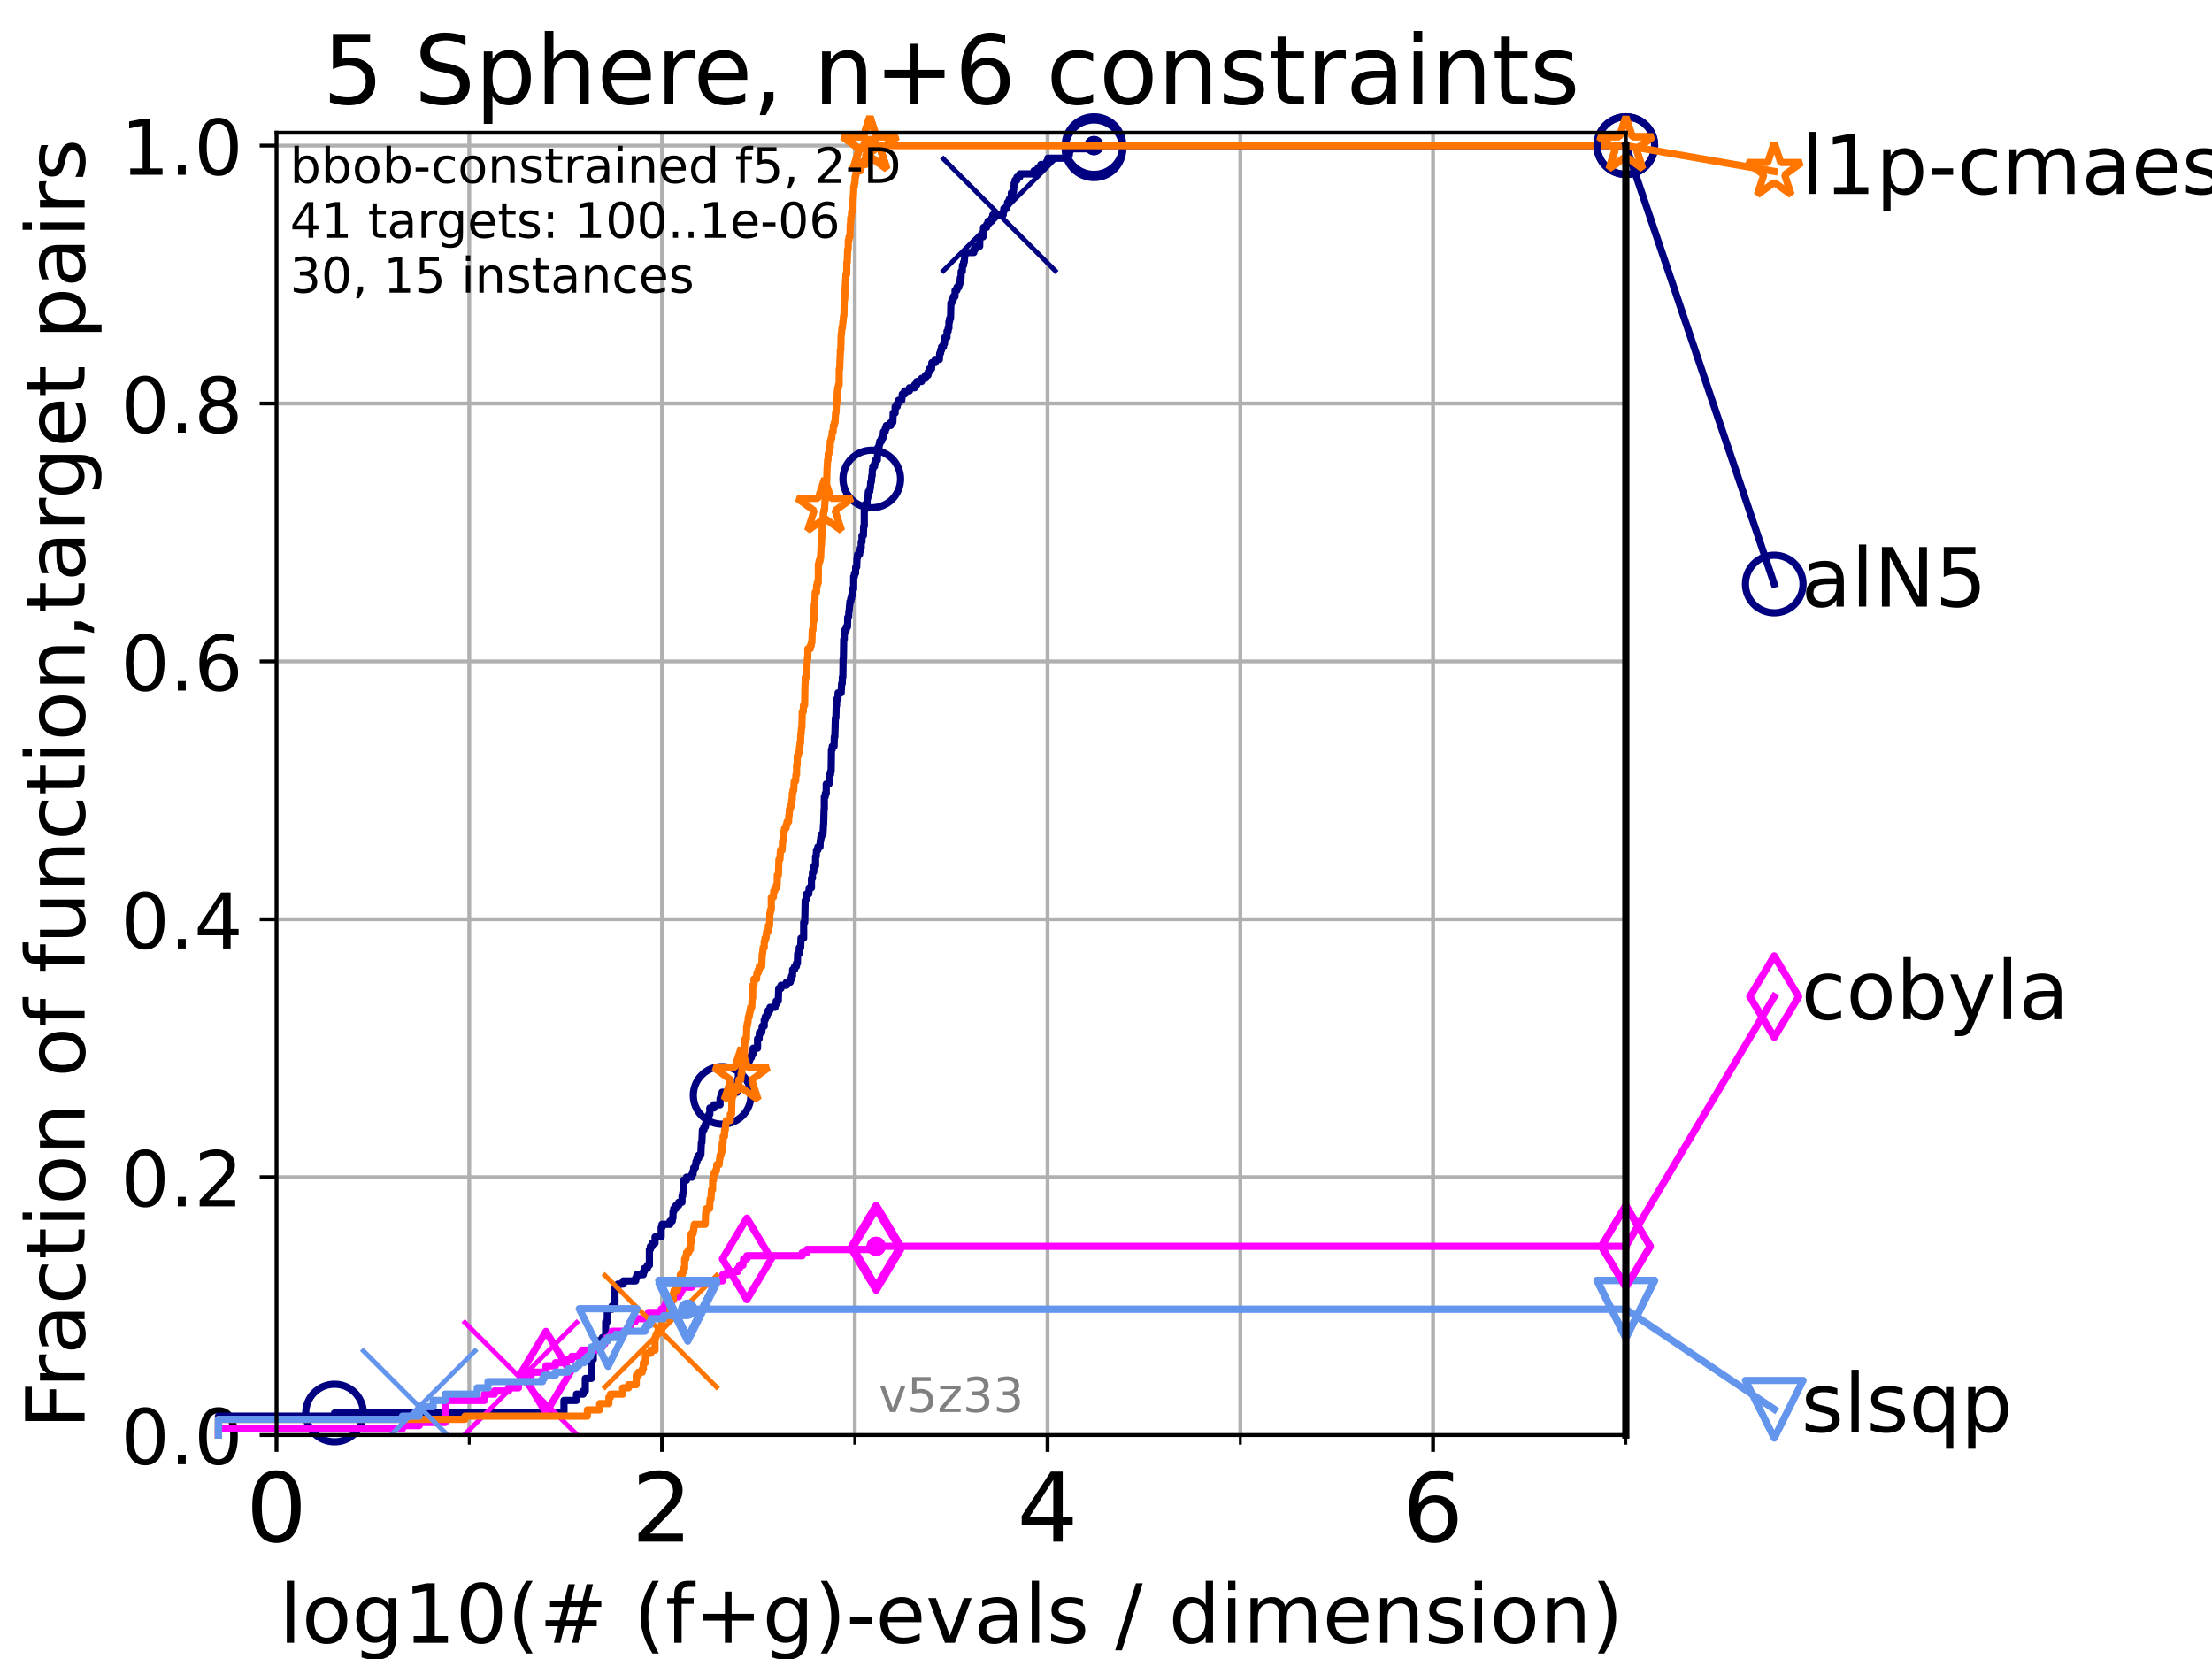 <?xml version="1.0" encoding="utf-8" standalone="no"?>
<!DOCTYPE svg PUBLIC "-//W3C//DTD SVG 1.1//EN"
  "http://www.w3.org/Graphics/SVG/1.1/DTD/svg11.dtd">
<!-- Created with matplotlib (https://matplotlib.org/) -->
<svg height="345.6pt" version="1.1" viewBox="0 0 460.8 345.6" width="460.8pt" xmlns="http://www.w3.org/2000/svg" xmlns:xlink="http://www.w3.org/1999/xlink">
 <defs>
  <style type="text/css">*{stroke-linecap:butt;stroke-linejoin:round;}</style>
 </defs>
 <g id="figure_1">
  <g id="patch_1">
   <path d="M 0 345.6 
L 460.8 345.6 
L 460.8 0 
L 0 0 
z
" style="fill:#ffffff;"/>
  </g>
  <g id="axes_1">
   <g id="patch_2">
    <path d="M 57.6 298.944 
L 338.688 298.944 
L 338.688 27.648 
L 57.6 27.648 
z
" style="fill:#ffffff;"/>
   </g>
   <g id="matplotlib.axis_1">
    <g id="xtick_1">
     <g id="line2d_1">
      <path clip-path="url(#p91e25b8159)" d="M 57.6 298.944 
L 57.6 27.648 
" style="fill:none;stroke:#b0b0b0;stroke-linecap:square;stroke-width:0.8;"/>
     </g>
     <g id="line2d_2">
      <defs>
       <path d="M 0 0 
L 0 3.5 
" id="m996e2bf795" style="stroke:#000000;stroke-width:0.8;"/>
      </defs>
      <g>
       <use style="stroke:#000000;stroke-width:0.8;" x="57.6" xlink:href="#m996e2bf795" y="298.944"/>
      </g>
     </g>
     <g id="text_1">
      <!-- 0 -->
      <g transform="translate(51.237 321.141)scale(0.2 -0.2)">
       <defs>
        <path d="M 31.781 66.406 
Q 24.172 66.406 20.328 58.906 
Q 16.5 51.422 16.5 36.375 
Q 16.5 21.391 20.328 13.891 
Q 24.172 6.391 31.781 6.391 
Q 39.453 6.391 43.281 13.891 
Q 47.125 21.391 47.125 36.375 
Q 47.125 51.422 43.281 58.906 
Q 39.453 66.406 31.781 66.406 
z
M 31.781 74.219 
Q 44.047 74.219 50.516 64.516 
Q 56.984 54.828 56.984 36.375 
Q 56.984 17.969 50.516 8.266 
Q 44.047 -1.422 31.781 -1.422 
Q 19.531 -1.422 13.062 8.266 
Q 6.594 17.969 6.594 36.375 
Q 6.594 54.828 13.062 64.516 
Q 19.531 74.219 31.781 74.219 
z
" id="DejaVuSans-48"/>
       </defs>
       <use xlink:href="#DejaVuSans-48"/>
      </g>
     </g>
    </g>
    <g id="xtick_2">
     <g id="line2d_3">
      <path clip-path="url(#p91e25b8159)" d="M 137.911 298.944 
L 137.911 27.648 
" style="fill:none;stroke:#b0b0b0;stroke-linecap:square;stroke-width:0.8;"/>
     </g>
     <g id="line2d_4">
      <g>
       <use style="stroke:#000000;stroke-width:0.8;" x="137.911" xlink:href="#m996e2bf795" y="298.944"/>
      </g>
     </g>
     <g id="text_2">
      <!-- 2 -->
      <g transform="translate(131.548 321.141)scale(0.2 -0.2)">
       <defs>
        <path d="M 19.188 8.297 
L 53.609 8.297 
L 53.609 0 
L 7.328 0 
L 7.328 8.297 
Q 12.938 14.109 22.625 23.891 
Q 32.328 33.688 34.812 36.531 
Q 39.547 41.844 41.422 45.531 
Q 43.312 49.219 43.312 52.781 
Q 43.312 58.594 39.234 62.25 
Q 35.156 65.922 28.609 65.922 
Q 23.969 65.922 18.812 64.312 
Q 13.672 62.703 7.812 59.422 
L 7.812 69.391 
Q 13.766 71.781 18.938 73 
Q 24.125 74.219 28.422 74.219 
Q 39.75 74.219 46.484 68.547 
Q 53.219 62.891 53.219 53.422 
Q 53.219 48.922 51.531 44.891 
Q 49.859 40.875 45.406 35.406 
Q 44.188 33.984 37.641 27.219 
Q 31.109 20.453 19.188 8.297 
z
" id="DejaVuSans-50"/>
       </defs>
       <use xlink:href="#DejaVuSans-50"/>
      </g>
     </g>
    </g>
    <g id="xtick_3">
     <g id="line2d_5">
      <path clip-path="url(#p91e25b8159)" d="M 218.222 298.944 
L 218.222 27.648 
" style="fill:none;stroke:#b0b0b0;stroke-linecap:square;stroke-width:0.8;"/>
     </g>
     <g id="line2d_6">
      <g>
       <use style="stroke:#000000;stroke-width:0.8;" x="218.222" xlink:href="#m996e2bf795" y="298.944"/>
      </g>
     </g>
     <g id="text_3">
      <!-- 4 -->
      <g transform="translate(211.859 321.141)scale(0.2 -0.2)">
       <defs>
        <path d="M 37.797 64.312 
L 12.891 25.391 
L 37.797 25.391 
z
M 35.203 72.906 
L 47.609 72.906 
L 47.609 25.391 
L 58.016 25.391 
L 58.016 17.188 
L 47.609 17.188 
L 47.609 0 
L 37.797 0 
L 37.797 17.188 
L 4.891 17.188 
L 4.891 26.703 
z
" id="DejaVuSans-52"/>
       </defs>
       <use xlink:href="#DejaVuSans-52"/>
      </g>
     </g>
    </g>
    <g id="xtick_4">
     <g id="line2d_7">
      <path clip-path="url(#p91e25b8159)" d="M 298.533 298.944 
L 298.533 27.648 
" style="fill:none;stroke:#b0b0b0;stroke-linecap:square;stroke-width:0.8;"/>
     </g>
     <g id="line2d_8">
      <g>
       <use style="stroke:#000000;stroke-width:0.8;" x="298.533" xlink:href="#m996e2bf795" y="298.944"/>
      </g>
     </g>
     <g id="text_4">
      <!-- 6 -->
      <g transform="translate(292.17 321.141)scale(0.2 -0.2)">
       <defs>
        <path d="M 33.016 40.375 
Q 26.375 40.375 22.484 35.828 
Q 18.609 31.297 18.609 23.391 
Q 18.609 15.531 22.484 10.953 
Q 26.375 6.391 33.016 6.391 
Q 39.656 6.391 43.531 10.953 
Q 47.406 15.531 47.406 23.391 
Q 47.406 31.297 43.531 35.828 
Q 39.656 40.375 33.016 40.375 
z
M 52.594 71.297 
L 52.594 62.312 
Q 48.875 64.062 45.094 64.984 
Q 41.312 65.922 37.594 65.922 
Q 27.828 65.922 22.672 59.328 
Q 17.531 52.734 16.797 39.406 
Q 19.672 43.656 24.016 45.922 
Q 28.375 48.188 33.594 48.188 
Q 44.578 48.188 50.953 41.516 
Q 57.328 34.859 57.328 23.391 
Q 57.328 12.156 50.688 5.359 
Q 44.047 -1.422 33.016 -1.422 
Q 20.359 -1.422 13.672 8.266 
Q 6.984 17.969 6.984 36.375 
Q 6.984 53.656 15.188 63.938 
Q 23.391 74.219 37.203 74.219 
Q 40.922 74.219 44.703 73.484 
Q 48.484 72.75 52.594 71.297 
z
" id="DejaVuSans-54"/>
       </defs>
       <use xlink:href="#DejaVuSans-54"/>
      </g>
     </g>
    </g>
    <g id="xtick_5">
     <g id="line2d_9">
      <path clip-path="url(#p91e25b8159)" d="M 97.755 298.944 
L 97.755 27.648 
" style="fill:none;stroke:#b0b0b0;stroke-linecap:square;stroke-width:0.8;"/>
     </g>
     <g id="line2d_10">
      <defs>
       <path d="M 0 0 
L 0 2 
" id="ma0f84b80ba" style="stroke:#000000;stroke-width:0.6;"/>
      </defs>
      <g>
       <use style="stroke:#000000;stroke-width:0.6;" x="97.755" xlink:href="#ma0f84b80ba" y="298.944"/>
      </g>
     </g>
    </g>
    <g id="xtick_6">
     <g id="line2d_11">
      <path clip-path="url(#p91e25b8159)" d="M 178.066 298.944 
L 178.066 27.648 
" style="fill:none;stroke:#b0b0b0;stroke-linecap:square;stroke-width:0.8;"/>
     </g>
     <g id="line2d_12">
      <g>
       <use style="stroke:#000000;stroke-width:0.6;" x="178.066" xlink:href="#ma0f84b80ba" y="298.944"/>
      </g>
     </g>
    </g>
    <g id="xtick_7">
     <g id="line2d_13">
      <path clip-path="url(#p91e25b8159)" d="M 258.377 298.944 
L 258.377 27.648 
" style="fill:none;stroke:#b0b0b0;stroke-linecap:square;stroke-width:0.8;"/>
     </g>
     <g id="line2d_14">
      <g>
       <use style="stroke:#000000;stroke-width:0.6;" x="258.377" xlink:href="#ma0f84b80ba" y="298.944"/>
      </g>
     </g>
    </g>
    <g id="xtick_8">
     <g id="line2d_15">
      <path clip-path="url(#p91e25b8159)" d="M 338.688 298.944 
L 338.688 27.648 
" style="fill:none;stroke:#b0b0b0;stroke-linecap:square;stroke-width:0.8;"/>
     </g>
     <g id="line2d_16">
      <g>
       <use style="stroke:#000000;stroke-width:0.6;" x="338.688" xlink:href="#ma0f84b80ba" y="298.944"/>
      </g>
     </g>
    </g>
    <g id="text_5">
     <!-- log10(# (f+g)-evals / dimension) -->
     <g transform="translate(58.145 342.218)scale(0.17 -0.17)">
      <defs>
       <path d="M 9.422 75.984 
L 18.406 75.984 
L 18.406 0 
L 9.422 0 
z
" id="DejaVuSans-108"/>
       <path d="M 30.609 48.391 
Q 23.391 48.391 19.188 42.75 
Q 14.984 37.109 14.984 27.297 
Q 14.984 17.484 19.156 11.844 
Q 23.344 6.203 30.609 6.203 
Q 37.797 6.203 41.984 11.859 
Q 46.188 17.531 46.188 27.297 
Q 46.188 37.016 41.984 42.703 
Q 37.797 48.391 30.609 48.391 
z
M 30.609 56 
Q 42.328 56 49.016 48.375 
Q 55.719 40.766 55.719 27.297 
Q 55.719 13.875 49.016 6.219 
Q 42.328 -1.422 30.609 -1.422 
Q 18.844 -1.422 12.172 6.219 
Q 5.516 13.875 5.516 27.297 
Q 5.516 40.766 12.172 48.375 
Q 18.844 56 30.609 56 
z
" id="DejaVuSans-111"/>
       <path d="M 45.406 27.984 
Q 45.406 37.75 41.375 43.109 
Q 37.359 48.484 30.078 48.484 
Q 22.859 48.484 18.828 43.109 
Q 14.797 37.75 14.797 27.984 
Q 14.797 18.266 18.828 12.891 
Q 22.859 7.516 30.078 7.516 
Q 37.359 7.516 41.375 12.891 
Q 45.406 18.266 45.406 27.984 
z
M 54.391 6.781 
Q 54.391 -7.172 48.188 -13.984 
Q 42 -20.797 29.203 -20.797 
Q 24.469 -20.797 20.266 -20.094 
Q 16.062 -19.391 12.109 -17.922 
L 12.109 -9.188 
Q 16.062 -11.328 19.922 -12.344 
Q 23.781 -13.375 27.781 -13.375 
Q 36.625 -13.375 41.016 -8.766 
Q 45.406 -4.156 45.406 5.172 
L 45.406 9.625 
Q 42.625 4.781 38.281 2.391 
Q 33.938 0 27.875 0 
Q 17.828 0 11.672 7.656 
Q 5.516 15.328 5.516 27.984 
Q 5.516 40.672 11.672 48.328 
Q 17.828 56 27.875 56 
Q 33.938 56 38.281 53.609 
Q 42.625 51.219 45.406 46.391 
L 45.406 54.688 
L 54.391 54.688 
z
" id="DejaVuSans-103"/>
       <path d="M 12.406 8.297 
L 28.516 8.297 
L 28.516 63.922 
L 10.984 60.406 
L 10.984 69.391 
L 28.422 72.906 
L 38.281 72.906 
L 38.281 8.297 
L 54.391 8.297 
L 54.391 0 
L 12.406 0 
z
" id="DejaVuSans-49"/>
       <path d="M 31 75.875 
Q 24.469 64.656 21.281 53.656 
Q 18.109 42.672 18.109 31.391 
Q 18.109 20.125 21.312 9.062 
Q 24.516 -2 31 -13.188 
L 23.188 -13.188 
Q 15.875 -1.703 12.234 9.375 
Q 8.594 20.453 8.594 31.391 
Q 8.594 42.281 12.203 53.312 
Q 15.828 64.359 23.188 75.875 
z
" id="DejaVuSans-40"/>
       <path d="M 51.125 44 
L 36.922 44 
L 32.812 27.688 
L 47.125 27.688 
z
M 43.797 71.781 
L 38.719 51.516 
L 52.984 51.516 
L 58.109 71.781 
L 65.922 71.781 
L 60.891 51.516 
L 76.125 51.516 
L 76.125 44 
L 58.984 44 
L 54.984 27.688 
L 70.516 27.688 
L 70.516 20.219 
L 53.078 20.219 
L 48 0 
L 40.188 0 
L 45.219 20.219 
L 30.906 20.219 
L 25.875 0 
L 18.016 0 
L 23.094 20.219 
L 7.719 20.219 
L 7.719 27.688 
L 24.906 27.688 
L 29 44 
L 13.281 44 
L 13.281 51.516 
L 30.906 51.516 
L 35.891 71.781 
z
" id="DejaVuSans-35"/>
       <path id="DejaVuSans-32"/>
       <path d="M 37.109 75.984 
L 37.109 68.5 
L 28.516 68.5 
Q 23.688 68.5 21.797 66.547 
Q 19.922 64.594 19.922 59.516 
L 19.922 54.688 
L 34.719 54.688 
L 34.719 47.703 
L 19.922 47.703 
L 19.922 0 
L 10.891 0 
L 10.891 47.703 
L 2.297 47.703 
L 2.297 54.688 
L 10.891 54.688 
L 10.891 58.5 
Q 10.891 67.625 15.141 71.797 
Q 19.391 75.984 28.609 75.984 
z
" id="DejaVuSans-102"/>
       <path d="M 46 62.703 
L 46 35.5 
L 73.188 35.5 
L 73.188 27.203 
L 46 27.203 
L 46 0 
L 37.797 0 
L 37.797 27.203 
L 10.594 27.203 
L 10.594 35.5 
L 37.797 35.5 
L 37.797 62.703 
z
" id="DejaVuSans-43"/>
       <path d="M 8.016 75.875 
L 15.828 75.875 
Q 23.141 64.359 26.781 53.312 
Q 30.422 42.281 30.422 31.391 
Q 30.422 20.453 26.781 9.375 
Q 23.141 -1.703 15.828 -13.188 
L 8.016 -13.188 
Q 14.5 -2 17.703 9.062 
Q 20.906 20.125 20.906 31.391 
Q 20.906 42.672 17.703 53.656 
Q 14.5 64.656 8.016 75.875 
z
" id="DejaVuSans-41"/>
       <path d="M 4.891 31.391 
L 31.203 31.391 
L 31.203 23.391 
L 4.891 23.391 
z
" id="DejaVuSans-45"/>
       <path d="M 56.203 29.594 
L 56.203 25.203 
L 14.891 25.203 
Q 15.484 15.922 20.484 11.062 
Q 25.484 6.203 34.422 6.203 
Q 39.594 6.203 44.453 7.469 
Q 49.312 8.734 54.109 11.281 
L 54.109 2.781 
Q 49.266 0.734 44.188 -0.344 
Q 39.109 -1.422 33.891 -1.422 
Q 20.797 -1.422 13.156 6.188 
Q 5.516 13.812 5.516 26.812 
Q 5.516 40.234 12.766 48.109 
Q 20.016 56 32.328 56 
Q 43.359 56 49.781 48.891 
Q 56.203 41.797 56.203 29.594 
z
M 47.219 32.234 
Q 47.125 39.594 43.094 43.984 
Q 39.062 48.391 32.422 48.391 
Q 24.906 48.391 20.391 44.141 
Q 15.875 39.891 15.188 32.172 
z
" id="DejaVuSans-101"/>
       <path d="M 2.984 54.688 
L 12.5 54.688 
L 29.594 8.797 
L 46.688 54.688 
L 56.203 54.688 
L 35.688 0 
L 23.484 0 
z
" id="DejaVuSans-118"/>
       <path d="M 34.281 27.484 
Q 23.391 27.484 19.188 25 
Q 14.984 22.516 14.984 16.5 
Q 14.984 11.719 18.141 8.906 
Q 21.297 6.109 26.703 6.109 
Q 34.188 6.109 38.703 11.406 
Q 43.219 16.703 43.219 25.484 
L 43.219 27.484 
z
M 52.203 31.203 
L 52.203 0 
L 43.219 0 
L 43.219 8.297 
Q 40.141 3.328 35.547 0.953 
Q 30.953 -1.422 24.312 -1.422 
Q 15.922 -1.422 10.953 3.297 
Q 6 8.016 6 15.922 
Q 6 25.141 12.172 29.828 
Q 18.359 34.516 30.609 34.516 
L 43.219 34.516 
L 43.219 35.406 
Q 43.219 41.609 39.141 45 
Q 35.062 48.391 27.688 48.391 
Q 23 48.391 18.547 47.266 
Q 14.109 46.141 10.016 43.891 
L 10.016 52.203 
Q 14.938 54.109 19.578 55.047 
Q 24.219 56 28.609 56 
Q 40.484 56 46.344 49.844 
Q 52.203 43.703 52.203 31.203 
z
" id="DejaVuSans-97"/>
       <path d="M 44.281 53.078 
L 44.281 44.578 
Q 40.484 46.531 36.375 47.5 
Q 32.281 48.484 27.875 48.484 
Q 21.188 48.484 17.844 46.438 
Q 14.5 44.391 14.5 40.281 
Q 14.5 37.156 16.891 35.375 
Q 19.281 33.594 26.516 31.984 
L 29.594 31.297 
Q 39.156 29.25 43.188 25.516 
Q 47.219 21.781 47.219 15.094 
Q 47.219 7.469 41.188 3.016 
Q 35.156 -1.422 24.609 -1.422 
Q 20.219 -1.422 15.453 -0.562 
Q 10.688 0.297 5.422 2 
L 5.422 11.281 
Q 10.406 8.688 15.234 7.391 
Q 20.062 6.109 24.812 6.109 
Q 31.156 6.109 34.562 8.281 
Q 37.984 10.453 37.984 14.406 
Q 37.984 18.062 35.516 20.016 
Q 33.062 21.969 24.703 23.781 
L 21.578 24.516 
Q 13.234 26.266 9.516 29.906 
Q 5.812 33.547 5.812 39.891 
Q 5.812 47.609 11.281 51.797 
Q 16.75 56 26.812 56 
Q 31.781 56 36.172 55.266 
Q 40.578 54.547 44.281 53.078 
z
" id="DejaVuSans-115"/>
       <path d="M 25.391 72.906 
L 33.688 72.906 
L 8.297 -9.281 
L 0 -9.281 
z
" id="DejaVuSans-47"/>
       <path d="M 45.406 46.391 
L 45.406 75.984 
L 54.391 75.984 
L 54.391 0 
L 45.406 0 
L 45.406 8.203 
Q 42.578 3.328 38.25 0.953 
Q 33.938 -1.422 27.875 -1.422 
Q 17.969 -1.422 11.734 6.484 
Q 5.516 14.406 5.516 27.297 
Q 5.516 40.188 11.734 48.094 
Q 17.969 56 27.875 56 
Q 33.938 56 38.25 53.625 
Q 42.578 51.266 45.406 46.391 
z
M 14.797 27.297 
Q 14.797 17.391 18.875 11.75 
Q 22.953 6.109 30.078 6.109 
Q 37.203 6.109 41.297 11.75 
Q 45.406 17.391 45.406 27.297 
Q 45.406 37.203 41.297 42.844 
Q 37.203 48.484 30.078 48.484 
Q 22.953 48.484 18.875 42.844 
Q 14.797 37.203 14.797 27.297 
z
" id="DejaVuSans-100"/>
       <path d="M 9.422 54.688 
L 18.406 54.688 
L 18.406 0 
L 9.422 0 
z
M 9.422 75.984 
L 18.406 75.984 
L 18.406 64.594 
L 9.422 64.594 
z
" id="DejaVuSans-105"/>
       <path d="M 52 44.188 
Q 55.375 50.25 60.062 53.125 
Q 64.75 56 71.094 56 
Q 79.641 56 84.281 50.016 
Q 88.922 44.047 88.922 33.016 
L 88.922 0 
L 79.891 0 
L 79.891 32.719 
Q 79.891 40.578 77.094 44.375 
Q 74.312 48.188 68.609 48.188 
Q 61.625 48.188 57.562 43.547 
Q 53.516 38.922 53.516 30.906 
L 53.516 0 
L 44.484 0 
L 44.484 32.719 
Q 44.484 40.625 41.703 44.406 
Q 38.922 48.188 33.109 48.188 
Q 26.219 48.188 22.156 43.531 
Q 18.109 38.875 18.109 30.906 
L 18.109 0 
L 9.078 0 
L 9.078 54.688 
L 18.109 54.688 
L 18.109 46.188 
Q 21.188 51.219 25.484 53.609 
Q 29.781 56 35.688 56 
Q 41.656 56 45.828 52.969 
Q 50 49.953 52 44.188 
z
" id="DejaVuSans-109"/>
       <path d="M 54.891 33.016 
L 54.891 0 
L 45.906 0 
L 45.906 32.719 
Q 45.906 40.484 42.875 44.328 
Q 39.844 48.188 33.797 48.188 
Q 26.516 48.188 22.312 43.547 
Q 18.109 38.922 18.109 30.906 
L 18.109 0 
L 9.078 0 
L 9.078 54.688 
L 18.109 54.688 
L 18.109 46.188 
Q 21.344 51.125 25.703 53.562 
Q 30.078 56 35.797 56 
Q 45.219 56 50.047 50.172 
Q 54.891 44.344 54.891 33.016 
z
" id="DejaVuSans-110"/>
      </defs>
      <use xlink:href="#DejaVuSans-108"/>
      <use x="27.783" xlink:href="#DejaVuSans-111"/>
      <use x="88.965" xlink:href="#DejaVuSans-103"/>
      <use x="152.441" xlink:href="#DejaVuSans-49"/>
      <use x="216.064" xlink:href="#DejaVuSans-48"/>
      <use x="279.688" xlink:href="#DejaVuSans-40"/>
      <use x="318.701" xlink:href="#DejaVuSans-35"/>
      <use x="402.49" xlink:href="#DejaVuSans-32"/>
      <use x="434.277" xlink:href="#DejaVuSans-40"/>
      <use x="473.291" xlink:href="#DejaVuSans-102"/>
      <use x="508.496" xlink:href="#DejaVuSans-43"/>
      <use x="592.285" xlink:href="#DejaVuSans-103"/>
      <use x="655.762" xlink:href="#DejaVuSans-41"/>
      <use x="694.775" xlink:href="#DejaVuSans-45"/>
      <use x="730.859" xlink:href="#DejaVuSans-101"/>
      <use x="792.383" xlink:href="#DejaVuSans-118"/>
      <use x="851.562" xlink:href="#DejaVuSans-97"/>
      <use x="912.842" xlink:href="#DejaVuSans-108"/>
      <use x="940.625" xlink:href="#DejaVuSans-115"/>
      <use x="992.725" xlink:href="#DejaVuSans-32"/>
      <use x="1024.512" xlink:href="#DejaVuSans-47"/>
      <use x="1058.203" xlink:href="#DejaVuSans-32"/>
      <use x="1089.99" xlink:href="#DejaVuSans-100"/>
      <use x="1153.467" xlink:href="#DejaVuSans-105"/>
      <use x="1181.25" xlink:href="#DejaVuSans-109"/>
      <use x="1278.662" xlink:href="#DejaVuSans-101"/>
      <use x="1340.186" xlink:href="#DejaVuSans-110"/>
      <use x="1403.564" xlink:href="#DejaVuSans-115"/>
      <use x="1455.664" xlink:href="#DejaVuSans-105"/>
      <use x="1483.447" xlink:href="#DejaVuSans-111"/>
      <use x="1544.629" xlink:href="#DejaVuSans-110"/>
      <use x="1608.008" xlink:href="#DejaVuSans-41"/>
     </g>
    </g>
   </g>
   <g id="matplotlib.axis_2">
    <g id="ytick_1">
     <g id="line2d_17">
      <path clip-path="url(#p91e25b8159)" d="M 57.6 298.944 
L 338.688 298.944 
" style="fill:none;stroke:#b0b0b0;stroke-linecap:square;stroke-width:0.8;"/>
     </g>
     <g id="line2d_18">
      <defs>
       <path d="M 0 0 
L -3.5 0 
" id="m8a161e9a8f" style="stroke:#000000;stroke-width:0.8;"/>
      </defs>
      <g>
       <use style="stroke:#000000;stroke-width:0.8;" x="57.6" xlink:href="#m8a161e9a8f" y="298.944"/>
      </g>
     </g>
     <g id="text_6">
      <!-- 0.0 -->
      <g transform="translate(25.155 305.023)scale(0.16 -0.16)">
       <defs>
        <path d="M 10.688 12.406 
L 21 12.406 
L 21 0 
L 10.688 0 
z
" id="DejaVuSans-46"/>
       </defs>
       <use xlink:href="#DejaVuSans-48"/>
       <use x="63.623" xlink:href="#DejaVuSans-46"/>
       <use x="95.41" xlink:href="#DejaVuSans-48"/>
      </g>
     </g>
    </g>
    <g id="ytick_2">
     <g id="line2d_19">
      <path clip-path="url(#p91e25b8159)" d="M 57.6 245.222 
L 338.688 245.222 
" style="fill:none;stroke:#b0b0b0;stroke-linecap:square;stroke-width:0.8;"/>
     </g>
     <g id="line2d_20">
      <g>
       <use style="stroke:#000000;stroke-width:0.8;" x="57.6" xlink:href="#m8a161e9a8f" y="245.222"/>
      </g>
     </g>
     <g id="text_7">
      <!-- 0.2 -->
      <g transform="translate(25.155 251.301)scale(0.16 -0.16)">
       <use xlink:href="#DejaVuSans-48"/>
       <use x="63.623" xlink:href="#DejaVuSans-46"/>
       <use x="95.41" xlink:href="#DejaVuSans-50"/>
      </g>
     </g>
    </g>
    <g id="ytick_3">
     <g id="line2d_21">
      <path clip-path="url(#p91e25b8159)" d="M 57.6 191.5 
L 338.688 191.5 
" style="fill:none;stroke:#b0b0b0;stroke-linecap:square;stroke-width:0.8;"/>
     </g>
     <g id="line2d_22">
      <g>
       <use style="stroke:#000000;stroke-width:0.8;" x="57.6" xlink:href="#m8a161e9a8f" y="191.5"/>
      </g>
     </g>
     <g id="text_8">
      <!-- 0.4 -->
      <g transform="translate(25.155 197.579)scale(0.16 -0.16)">
       <use xlink:href="#DejaVuSans-48"/>
       <use x="63.623" xlink:href="#DejaVuSans-46"/>
       <use x="95.41" xlink:href="#DejaVuSans-52"/>
      </g>
     </g>
    </g>
    <g id="ytick_4">
     <g id="line2d_23">
      <path clip-path="url(#p91e25b8159)" d="M 57.6 137.778 
L 338.688 137.778 
" style="fill:none;stroke:#b0b0b0;stroke-linecap:square;stroke-width:0.8;"/>
     </g>
     <g id="line2d_24">
      <g>
       <use style="stroke:#000000;stroke-width:0.8;" x="57.6" xlink:href="#m8a161e9a8f" y="137.778"/>
      </g>
     </g>
     <g id="text_9">
      <!-- 0.6 -->
      <g transform="translate(25.155 143.857)scale(0.16 -0.16)">
       <use xlink:href="#DejaVuSans-48"/>
       <use x="63.623" xlink:href="#DejaVuSans-46"/>
       <use x="95.41" xlink:href="#DejaVuSans-54"/>
      </g>
     </g>
    </g>
    <g id="ytick_5">
     <g id="line2d_25">
      <path clip-path="url(#p91e25b8159)" d="M 57.6 84.056 
L 338.688 84.056 
" style="fill:none;stroke:#b0b0b0;stroke-linecap:square;stroke-width:0.8;"/>
     </g>
     <g id="line2d_26">
      <g>
       <use style="stroke:#000000;stroke-width:0.8;" x="57.6" xlink:href="#m8a161e9a8f" y="84.056"/>
      </g>
     </g>
     <g id="text_10">
      <!-- 0.8 -->
      <g transform="translate(25.155 90.135)scale(0.16 -0.16)">
       <defs>
        <path d="M 31.781 34.625 
Q 24.75 34.625 20.719 30.859 
Q 16.703 27.094 16.703 20.516 
Q 16.703 13.922 20.719 10.156 
Q 24.75 6.391 31.781 6.391 
Q 38.812 6.391 42.859 10.172 
Q 46.922 13.969 46.922 20.516 
Q 46.922 27.094 42.891 30.859 
Q 38.875 34.625 31.781 34.625 
z
M 21.922 38.812 
Q 15.578 40.375 12.031 44.719 
Q 8.5 49.078 8.5 55.328 
Q 8.5 64.062 14.719 69.141 
Q 20.953 74.219 31.781 74.219 
Q 42.672 74.219 48.875 69.141 
Q 55.078 64.062 55.078 55.328 
Q 55.078 49.078 51.531 44.719 
Q 48 40.375 41.703 38.812 
Q 48.828 37.156 52.797 32.312 
Q 56.781 27.484 56.781 20.516 
Q 56.781 9.906 50.312 4.234 
Q 43.844 -1.422 31.781 -1.422 
Q 19.734 -1.422 13.25 4.234 
Q 6.781 9.906 6.781 20.516 
Q 6.781 27.484 10.781 32.312 
Q 14.797 37.156 21.922 38.812 
z
M 18.312 54.391 
Q 18.312 48.734 21.844 45.562 
Q 25.391 42.391 31.781 42.391 
Q 38.141 42.391 41.719 45.562 
Q 45.312 48.734 45.312 54.391 
Q 45.312 60.062 41.719 63.234 
Q 38.141 66.406 31.781 66.406 
Q 25.391 66.406 21.844 63.234 
Q 18.312 60.062 18.312 54.391 
z
" id="DejaVuSans-56"/>
       </defs>
       <use xlink:href="#DejaVuSans-48"/>
       <use x="63.623" xlink:href="#DejaVuSans-46"/>
       <use x="95.41" xlink:href="#DejaVuSans-56"/>
      </g>
     </g>
    </g>
    <g id="ytick_6">
     <g id="line2d_27">
      <path clip-path="url(#p91e25b8159)" d="M 57.6 30.334 
L 338.688 30.334 
" style="fill:none;stroke:#b0b0b0;stroke-linecap:square;stroke-width:0.8;"/>
     </g>
     <g id="line2d_28">
      <g>
       <use style="stroke:#000000;stroke-width:0.8;" x="57.6" xlink:href="#m8a161e9a8f" y="30.334"/>
      </g>
     </g>
     <g id="text_11">
      <!-- 1.0 -->
      <g transform="translate(25.155 36.413)scale(0.16 -0.16)">
       <use xlink:href="#DejaVuSans-49"/>
       <use x="63.623" xlink:href="#DejaVuSans-46"/>
       <use x="95.41" xlink:href="#DejaVuSans-48"/>
      </g>
     </g>
    </g>
    <g id="text_12">
     <!-- Fraction of function,target pairs -->
     <g transform="translate(17.62 297.681)rotate(-90)scale(0.17 -0.17)">
      <defs>
       <path d="M 9.812 72.906 
L 51.703 72.906 
L 51.703 64.594 
L 19.672 64.594 
L 19.672 43.109 
L 48.578 43.109 
L 48.578 34.812 
L 19.672 34.812 
L 19.672 0 
L 9.812 0 
z
" id="DejaVuSans-70"/>
       <path d="M 41.109 46.297 
Q 39.594 47.172 37.812 47.578 
Q 36.031 48 33.891 48 
Q 26.266 48 22.188 43.047 
Q 18.109 38.094 18.109 28.812 
L 18.109 0 
L 9.078 0 
L 9.078 54.688 
L 18.109 54.688 
L 18.109 46.188 
Q 20.953 51.172 25.484 53.578 
Q 30.031 56 36.531 56 
Q 37.453 56 38.578 55.875 
Q 39.703 55.766 41.062 55.516 
z
" id="DejaVuSans-114"/>
       <path d="M 48.781 52.594 
L 48.781 44.188 
Q 44.969 46.297 41.141 47.344 
Q 37.312 48.391 33.406 48.391 
Q 24.656 48.391 19.812 42.844 
Q 14.984 37.312 14.984 27.297 
Q 14.984 17.281 19.812 11.734 
Q 24.656 6.203 33.406 6.203 
Q 37.312 6.203 41.141 7.25 
Q 44.969 8.297 48.781 10.406 
L 48.781 2.094 
Q 45.016 0.344 40.984 -0.531 
Q 36.969 -1.422 32.422 -1.422 
Q 20.062 -1.422 12.781 6.344 
Q 5.516 14.109 5.516 27.297 
Q 5.516 40.672 12.859 48.328 
Q 20.219 56 33.016 56 
Q 37.156 56 41.109 55.141 
Q 45.062 54.297 48.781 52.594 
z
" id="DejaVuSans-99"/>
       <path d="M 18.312 70.219 
L 18.312 54.688 
L 36.812 54.688 
L 36.812 47.703 
L 18.312 47.703 
L 18.312 18.016 
Q 18.312 11.328 20.141 9.422 
Q 21.969 7.516 27.594 7.516 
L 36.812 7.516 
L 36.812 0 
L 27.594 0 
Q 17.188 0 13.234 3.875 
Q 9.281 7.766 9.281 18.016 
L 9.281 47.703 
L 2.688 47.703 
L 2.688 54.688 
L 9.281 54.688 
L 9.281 70.219 
z
" id="DejaVuSans-116"/>
       <path d="M 8.5 21.578 
L 8.5 54.688 
L 17.484 54.688 
L 17.484 21.922 
Q 17.484 14.156 20.5 10.266 
Q 23.531 6.391 29.594 6.391 
Q 36.859 6.391 41.078 11.031 
Q 45.312 15.672 45.312 23.688 
L 45.312 54.688 
L 54.297 54.688 
L 54.297 0 
L 45.312 0 
L 45.312 8.406 
Q 42.047 3.422 37.719 1 
Q 33.406 -1.422 27.688 -1.422 
Q 18.266 -1.422 13.375 4.438 
Q 8.5 10.297 8.5 21.578 
z
M 31.109 56 
z
" id="DejaVuSans-117"/>
       <path d="M 11.719 12.406 
L 22.016 12.406 
L 22.016 4 
L 14.016 -11.625 
L 7.719 -11.625 
L 11.719 4 
z
" id="DejaVuSans-44"/>
       <path d="M 18.109 8.203 
L 18.109 -20.797 
L 9.078 -20.797 
L 9.078 54.688 
L 18.109 54.688 
L 18.109 46.391 
Q 20.953 51.266 25.266 53.625 
Q 29.594 56 35.594 56 
Q 45.562 56 51.781 48.094 
Q 58.016 40.188 58.016 27.297 
Q 58.016 14.406 51.781 6.484 
Q 45.562 -1.422 35.594 -1.422 
Q 29.594 -1.422 25.266 0.953 
Q 20.953 3.328 18.109 8.203 
z
M 48.688 27.297 
Q 48.688 37.203 44.609 42.844 
Q 40.531 48.484 33.406 48.484 
Q 26.266 48.484 22.188 42.844 
Q 18.109 37.203 18.109 27.297 
Q 18.109 17.391 22.188 11.75 
Q 26.266 6.109 33.406 6.109 
Q 40.531 6.109 44.609 11.75 
Q 48.688 17.391 48.688 27.297 
z
" id="DejaVuSans-112"/>
      </defs>
      <use xlink:href="#DejaVuSans-70"/>
      <use x="50.27" xlink:href="#DejaVuSans-114"/>
      <use x="91.383" xlink:href="#DejaVuSans-97"/>
      <use x="152.662" xlink:href="#DejaVuSans-99"/>
      <use x="207.643" xlink:href="#DejaVuSans-116"/>
      <use x="246.852" xlink:href="#DejaVuSans-105"/>
      <use x="274.635" xlink:href="#DejaVuSans-111"/>
      <use x="335.816" xlink:href="#DejaVuSans-110"/>
      <use x="399.195" xlink:href="#DejaVuSans-32"/>
      <use x="430.982" xlink:href="#DejaVuSans-111"/>
      <use x="492.164" xlink:href="#DejaVuSans-102"/>
      <use x="527.369" xlink:href="#DejaVuSans-32"/>
      <use x="559.156" xlink:href="#DejaVuSans-102"/>
      <use x="594.361" xlink:href="#DejaVuSans-117"/>
      <use x="657.74" xlink:href="#DejaVuSans-110"/>
      <use x="721.119" xlink:href="#DejaVuSans-99"/>
      <use x="776.1" xlink:href="#DejaVuSans-116"/>
      <use x="815.309" xlink:href="#DejaVuSans-105"/>
      <use x="843.092" xlink:href="#DejaVuSans-111"/>
      <use x="904.273" xlink:href="#DejaVuSans-110"/>
      <use x="967.652" xlink:href="#DejaVuSans-44"/>
      <use x="999.439" xlink:href="#DejaVuSans-116"/>
      <use x="1038.648" xlink:href="#DejaVuSans-97"/>
      <use x="1099.928" xlink:href="#DejaVuSans-114"/>
      <use x="1139.291" xlink:href="#DejaVuSans-103"/>
      <use x="1202.768" xlink:href="#DejaVuSans-101"/>
      <use x="1264.291" xlink:href="#DejaVuSans-116"/>
      <use x="1303.5" xlink:href="#DejaVuSans-32"/>
      <use x="1335.287" xlink:href="#DejaVuSans-112"/>
      <use x="1398.764" xlink:href="#DejaVuSans-97"/>
      <use x="1460.043" xlink:href="#DejaVuSans-105"/>
      <use x="1487.826" xlink:href="#DejaVuSans-114"/>
      <use x="1528.939" xlink:href="#DejaVuSans-115"/>
     </g>
    </g>
   </g>
   <g id="line2d_29">
    <defs>
     <path d="M 0 1.5 
C 0.398 1.5 0.779 1.342 1.061 1.061 
C 1.342 0.779 1.5 0.398 1.5 0 
C 1.5 -0.398 1.342 -0.779 1.061 -1.061 
C 0.779 -1.342 0.398 -1.5 0 -1.5 
C -0.398 -1.5 -0.779 -1.342 -1.061 -1.061 
C -1.342 -0.779 -1.5 -0.398 -1.5 0 
C -1.5 0.398 -1.342 0.779 -1.061 1.061 
C -0.779 1.342 -0.398 1.5 0 1.5 
z
" id="m002c235d5c" style="stroke:#000080;"/>
    </defs>
    <g>
     <use style="fill:#000080;stroke:#000080;" x="227.894" xlink:href="#m002c235d5c" y="30.334"/>
     <use style="fill:#000080;stroke:#000080;" x="227.894" xlink:href="#m002c235d5c" y="30.334"/>
    </g>
   </g>
   <g id="line2d_30">
    <path d="M 45.512 298.944 
L 45.512 295.013 
L 69.688 295.013 
L 69.688 294.358 
L 117.486 294.358 
L 117.486 291.737 
L 120.094 291.737 
L 120.094 290.427 
L 121.49 290.427 
L 121.49 289.772 
L 121.931 289.772 
L 121.931 287.151 
L 123.193 287.151 
L 123.193 283.22 
L 123.594 283.22 
L 123.594 280.6 
L 124.369 280.6 
L 124.369 279.29 
L 125.471 279.29 
L 125.471 278.634 
L 126.168 278.634 
L 126.168 275.359 
L 126.507 275.359 
L 126.507 272.738 
L 127.485 272.738 
L 127.485 272.083 
L 128.108 272.083 
L 128.108 268.152 
L 128.709 268.152 
L 128.709 267.497 
L 129.853 267.497 
L 129.853 266.842 
L 132.423 266.842 
L 132.423 266.187 
L 132.66 266.187 
L 132.66 265.532 
L 134.019 265.532 
L 134.019 264.876 
L 134.236 264.876 
L 134.236 264.221 
L 134.87 264.221 
L 134.87 263.566 
L 135.281 263.566 
L 135.281 260.29 
L 135.482 260.29 
L 135.482 259.635 
L 135.879 259.635 
L 135.879 258.98 
L 136.457 258.98 
L 136.457 257.67 
L 137.736 257.67 
L 137.736 255.704 
L 137.911 255.704 
L 137.911 255.049 
L 139.573 255.049 
L 139.573 254.394 
L 140.042 254.394 
L 140.042 253.739 
L 140.196 253.739 
L 140.196 252.429 
L 140.348 252.429 
L 140.348 251.773 
L 140.797 251.773 
L 140.797 251.118 
L 141.379 251.118 
L 141.379 250.463 
L 142.079 250.463 
L 142.079 249.153 
L 142.216 249.153 
L 142.216 248.498 
L 142.352 248.498 
L 142.352 245.877 
L 143.015 245.877 
L 143.015 245.222 
L 144.148 245.222 
L 144.148 244.567 
L 144.391 244.567 
L 144.391 243.912 
L 144.511 243.912 
L 144.511 243.257 
L 144.865 243.257 
L 144.865 242.601 
L 144.982 242.601 
L 144.982 241.946 
L 145.213 241.946 
L 145.213 241.291 
L 145.554 241.291 
L 145.554 240.636 
L 145.998 240.636 
L 146.107 238.015 
L 146.216 238.015 
L 146.324 235.395 
L 146.644 235.395 
L 146.644 234.74 
L 146.958 234.74 
L 146.958 234.085 
L 147.165 234.085 
L 147.165 232.774 
L 147.67 232.774 
L 147.67 232.119 
L 147.868 232.119 
L 147.868 230.809 
L 148.733 230.809 
L 148.733 230.154 
L 149.999 230.154 
L 149.999 228.843 
L 150.172 228.843 
L 150.172 228.188 
L 150.429 228.188 
L 150.429 227.533 
L 153.609 227.533 
L 153.609 224.912 
L 153.82 224.912 
L 153.82 223.602 
L 154.44 223.602 
L 154.44 222.292 
L 154.574 222.292 
L 154.574 221.637 
L 155.742 221.637 
L 155.742 220.982 
L 156.175 220.982 
L 156.175 220.326 
L 156.539 220.326 
L 156.539 219.671 
L 156.836 219.671 
L 156.895 218.361 
L 157.81 218.361 
L 157.81 216.396 
L 158.141 216.396 
L 158.195 215.085 
L 158.679 215.085 
L 158.785 213.775 
L 159.201 213.775 
L 159.201 212.465 
L 159.406 212.465 
L 159.406 211.81 
L 159.758 211.81 
L 159.758 211.154 
L 160.006 211.154 
L 160.006 210.499 
L 160.394 210.499 
L 160.394 209.844 
L 161.466 209.844 
L 161.466 209.189 
L 161.69 209.189 
L 161.69 208.534 
L 162.13 208.534 
L 162.217 205.913 
L 162.687 205.913 
L 162.687 205.258 
L 163.828 205.258 
L 163.828 204.603 
L 164.638 204.603 
L 164.638 203.948 
L 164.899 203.948 
L 164.899 203.293 
L 165.084 203.293 
L 165.12 201.982 
L 165.519 201.982 
L 165.519 201.327 
L 165.908 201.327 
L 165.908 200.672 
L 166.117 200.672 
L 166.152 198.707 
L 166.46 198.707 
L 166.494 197.396 
L 166.796 197.396 
L 166.862 195.431 
L 167.417 195.431 
L 167.417 192.155 
L 167.64 192.155 
L 167.735 187.569 
L 167.892 187.569 
L 167.986 186.259 
L 168.476 186.259 
L 168.567 184.949 
L 169.041 184.949 
L 169.041 182.983 
L 169.245 182.983 
L 169.245 181.673 
L 169.503 181.673 
L 169.588 180.363 
L 169.898 180.363 
L 169.898 178.397 
L 170.036 178.397 
L 170.092 177.087 
L 170.365 177.087 
L 170.365 176.432 
L 170.82 176.432 
L 170.873 175.121 
L 170.978 175.121 
L 170.978 174.466 
L 171.108 174.466 
L 171.108 173.811 
L 171.443 173.811 
L 171.545 171.846 
L 171.57 171.846 
L 171.671 168.57 
L 171.721 168.57 
L 171.721 165.949 
L 171.921 165.949 
L 171.921 165.294 
L 172.118 165.294 
L 172.118 163.329 
L 172.697 163.329 
L 172.744 162.018 
L 172.815 162.018 
L 172.815 161.363 
L 173.026 161.363 
L 173.026 160.708 
L 173.142 160.708 
L 173.211 156.122 
L 173.372 156.122 
L 173.372 155.467 
L 173.756 155.467 
L 173.8 153.502 
L 173.911 153.502 
L 174.022 149.571 
L 174.131 149.571 
L 174.197 146.95 
L 174.283 146.95 
L 174.283 145.64 
L 174.563 145.64 
L 174.584 144.33 
L 175.232 144.33 
L 175.334 142.364 
L 175.456 142.364 
L 175.477 141.054 
L 175.577 141.054 
L 175.638 137.123 
L 175.698 137.123 
L 175.758 133.192 
L 175.877 133.192 
L 175.877 131.882 
L 175.995 131.882 
L 175.995 131.227 
L 176.287 131.227 
L 176.287 130.571 
L 176.555 130.571 
L 176.593 128.606 
L 176.782 128.606 
L 176.838 127.296 
L 176.894 127.296 
L 176.987 125.985 
L 177.043 125.985 
L 177.043 125.33 
L 177.227 125.33 
L 177.227 124.675 
L 177.391 124.675 
L 177.391 124.02 
L 177.553 124.02 
L 177.553 122.71 
L 177.82 122.71 
L 177.838 120.089 
L 177.996 120.089 
L 177.996 119.434 
L 178.223 119.434 
L 178.257 118.124 
L 178.463 118.124 
L 178.531 116.158 
L 178.632 116.158 
L 178.632 115.503 
L 179.066 115.503 
L 179.066 114.848 
L 179.214 114.848 
L 179.214 114.193 
L 179.408 114.193 
L 179.408 112.883 
L 179.569 112.883 
L 179.569 111.572 
L 179.855 111.572 
L 179.918 109.607 
L 180.043 109.607 
L 180.043 106.331 
L 180.167 106.331 
L 180.275 105.021 
L 180.609 105.021 
L 180.67 103.71 
L 180.789 103.71 
L 180.894 102.4 
L 181.188 102.4 
L 181.188 101.745 
L 181.304 101.745 
L 181.391 100.435 
L 181.505 100.435 
L 181.605 99.124 
L 181.691 99.124 
L 181.719 97.814 
L 181.818 97.814 
L 181.818 97.159 
L 182.193 97.159 
L 182.193 96.504 
L 182.371 96.504 
L 182.371 95.849 
L 182.762 95.849 
L 182.855 93.228 
L 183.131 93.228 
L 183.131 92.573 
L 183.261 92.573 
L 183.261 91.918 
L 183.633 91.918 
L 183.633 91.263 
L 183.947 91.263 
L 184.033 89.952 
L 184.401 89.952 
L 184.401 89.297 
L 184.63 89.297 
L 184.63 88.642 
L 185.551 88.642 
L 185.551 87.987 
L 185.988 87.987 
L 186.066 86.022 
L 186.469 86.022 
L 186.469 84.711 
L 186.894 84.711 
L 186.894 84.056 
L 187.145 84.056 
L 187.145 83.401 
L 187.855 83.401 
L 187.955 82.091 
L 188.452 82.091 
L 188.452 81.435 
L 189.451 81.435 
L 189.451 80.78 
L 190.551 80.78 
L 190.551 80.125 
L 190.989 80.125 
L 190.989 79.47 
L 191.982 79.47 
L 191.982 78.815 
L 192.78 78.815 
L 192.78 78.16 
L 193.334 78.16 
L 193.334 77.505 
L 193.565 77.505 
L 193.565 76.849 
L 194.053 76.849 
L 194.115 75.539 
L 194.823 75.539 
L 194.823 74.884 
L 195.689 74.884 
L 195.752 73.574 
L 195.947 73.574 
L 195.947 72.919 
L 196.134 72.919 
L 196.134 72.263 
L 196.544 72.263 
L 196.544 71.608 
L 196.754 71.608 
L 196.802 70.298 
L 197.266 70.298 
L 197.278 68.988 
L 197.514 68.988 
L 197.514 68.333 
L 197.673 68.333 
L 197.673 67.022 
L 197.808 67.022 
L 197.808 66.367 
L 198.01 66.367 
L 198.087 63.091 
L 198.291 63.091 
L 198.291 62.436 
L 198.589 62.436 
L 198.589 61.781 
L 198.935 61.781 
L 198.956 60.471 
L 199.352 60.471 
L 199.352 59.816 
L 199.753 59.816 
L 199.753 59.161 
L 199.963 59.161 
L 200.053 57.85 
L 200.205 57.85 
L 200.23 56.54 
L 200.468 56.54 
L 200.497 55.23 
L 200.736 55.23 
L 200.736 54.575 
L 200.873 54.575 
L 200.967 53.264 
L 201.038 53.264 
L 201.038 52.609 
L 202.859 52.609 
L 202.859 51.954 
L 203.159 51.954 
L 203.159 51.299 
L 204.086 51.299 
L 204.125 49.333 
L 204.789 49.333 
L 204.891 47.368 
L 205.541 47.368 
L 205.541 46.713 
L 205.831 46.713 
L 205.831 46.058 
L 206.602 46.058 
L 206.602 45.402 
L 206.811 45.402 
L 206.811 44.747 
L 208.997 44.747 
L 208.997 44.092 
L 209.117 44.092 
L 209.117 43.437 
L 209.727 43.437 
L 209.727 42.782 
L 209.896 42.782 
L 209.896 42.127 
L 210.25 42.127 
L 210.25 41.472 
L 210.674 41.472 
L 210.682 40.161 
L 211.099 40.161 
L 211.206 38.851 
L 211.264 38.851 
L 211.264 38.196 
L 211.437 38.196 
L 211.437 37.541 
L 211.841 37.541 
L 211.841 36.886 
L 212.439 36.886 
L 212.439 36.23 
L 215.398 36.23 
L 215.398 35.575 
L 216.254 35.575 
L 216.254 34.92 
L 216.83 34.92 
L 216.83 34.265 
L 218.045 34.265 
L 218.045 33.61 
L 218.29 33.61 
L 218.29 32.955 
L 222.187 32.955 
L 222.187 32.3 
L 222.76 32.3 
L 222.76 31.644 
L 222.892 31.644 
L 222.892 30.989 
L 227.894 30.989 
L 227.894 30.334 
L 338.688 30.334 
L 338.688 30.334 
" style="fill:none;stroke:#000080;stroke-linecap:square;stroke-width:1.5;"/>
   </g>
   <g id="line2d_31">
    <defs>
     <path d="M 0 6 
C 1.591 6 3.117 5.368 4.243 4.243 
C 5.368 3.117 6 1.591 6 0 
C 6 -1.591 5.368 -3.117 4.243 -4.243 
C 3.117 -5.368 1.591 -6 0 -6 
C -1.591 -6 -3.117 -5.368 -4.243 -4.243 
C -5.368 -3.117 -6 -1.591 -6 0 
C -6 1.591 -5.368 3.117 -4.243 4.243 
C -3.117 5.368 -1.591 6 0 6 
z
" id="m2ac98a6b4b" style="stroke:#000080;stroke-width:1.5;"/>
    </defs>
    <g>
     <use style="fill-opacity:0;stroke:#000080;stroke-width:1.5;" x="69.688" xlink:href="#m2ac98a6b4b" y="294.358"/>
     <use style="fill-opacity:0;stroke:#000080;stroke-width:1.5;" x="150.429" xlink:href="#m2ac98a6b4b" y="228.188"/>
     <use style="fill-opacity:0;stroke:#000080;stroke-width:1.5;" x="181.605" xlink:href="#m2ac98a6b4b" y="99.78"/>
     <use style="fill-opacity:0;stroke:#000080;stroke-width:1.5;" x="227.894" xlink:href="#m2ac98a6b4b" y="30.989"/>
     <use style="fill-opacity:0;stroke:#000080;stroke-width:1.5;" x="227.894" xlink:href="#m2ac98a6b4b" y="30.334"/>
     <use style="fill-opacity:0;stroke:#000080;stroke-width:1.5;" x="338.688" xlink:href="#m2ac98a6b4b" y="30.334"/>
    </g>
   </g>
   <g id="line2d_32">
    <path style="fill:none;stroke:#000080;stroke-linecap:square;stroke-width:1.5;"/>
    <g/>
   </g>
   <g id="line2d_33">
    <path clip-path="url(#p91e25b8159)" d="M 208.172 44.747 
" style="fill:none;stroke:#000080;stroke-linecap:square;stroke-width:1.5;"/>
    <defs>
     <path d="M -12 12 
L 12 -12 
M -12 -12 
L 12 12 
" id="m2e17be0978" style="stroke:#000080;"/>
    </defs>
    <g clip-path="url(#p91e25b8159)">
     <use style="fill:#000080;stroke:#000080;" x="208.172" xlink:href="#m2e17be0978" y="44.747"/>
    </g>
   </g>
   <g id="line2d_34">
    <defs>
     <path d="M 0 1.5 
C 0.398 1.5 0.779 1.342 1.061 1.061 
C 1.342 0.779 1.5 0.398 1.5 0 
C 1.5 -0.398 1.342 -0.779 1.061 -1.061 
C 0.779 -1.342 0.398 -1.5 0 -1.5 
C -0.398 -1.5 -0.779 -1.342 -1.061 -1.061 
C -1.342 -0.779 -1.5 -0.398 -1.5 0 
C -1.5 0.398 -1.342 0.779 -1.061 1.061 
C -0.779 1.342 -0.398 1.5 0 1.5 
z
" id="m6a3e6fe68c" style="stroke:#ff00ff;"/>
    </defs>
    <g>
     <use style="fill:#ff00ff;stroke:#ff00ff;" x="182.527" xlink:href="#m6a3e6fe68c" y="259.635"/>
     <use style="fill:#ff00ff;stroke:#ff00ff;" x="182.527" xlink:href="#m6a3e6fe68c" y="259.635"/>
    </g>
   </g>
   <g id="line2d_35">
    <path d="M 45.512 298.944 
L 45.512 297.634 
L 83.83 297.634 
L 83.83 296.979 
L 87.33 296.979 
L 87.33 296.323 
L 92.738 296.323 
L 92.738 291.737 
L 100.935 291.737 
L 100.935 290.427 
L 102.989 290.427 
L 102.989 289.772 
L 105.952 289.772 
L 105.952 289.117 
L 108.006 289.117 
L 108.006 287.807 
L 108.484 287.807 
L 108.484 287.151 
L 108.949 287.151 
L 108.949 286.496 
L 110.694 286.496 
L 110.694 285.841 
L 113.735 285.841 
L 113.735 284.531 
L 115.711 284.531 
L 115.711 283.876 
L 117.203 283.876 
L 117.203 283.22 
L 119.097 283.22 
L 119.097 282.565 
L 120.806 282.565 
L 120.806 281.91 
L 121.265 281.91 
L 121.265 281.255 
L 124.744 281.255 
L 124.744 280.6 
L 125.471 280.6 
L 125.471 279.945 
L 125.996 279.945 
L 125.996 279.29 
L 126.338 279.29 
L 126.338 278.634 
L 127.165 278.634 
L 127.165 277.979 
L 127.485 277.979 
L 127.485 277.324 
L 130.665 277.324 
L 130.665 276.669 
L 131.313 276.669 
L 131.313 275.359 
L 132.303 275.359 
L 132.303 274.704 
L 134.556 274.704 
L 134.556 274.048 
L 135.077 274.048 
L 135.077 273.393 
L 137.736 273.393 
L 137.736 272.738 
L 138.426 272.738 
L 138.426 272.083 
L 138.678 272.083 
L 138.678 271.428 
L 139.731 271.428 
L 139.731 270.773 
L 140.348 270.773 
L 140.348 270.118 
L 141.379 270.118 
L 141.379 269.462 
L 141.802 269.462 
L 141.802 268.807 
L 142.148 268.807 
L 142.148 268.152 
L 144.087 268.152 
L 144.087 267.497 
L 148.258 267.497 
L 148.258 266.842 
L 150.472 266.842 
L 150.472 266.187 
L 150.557 266.187 
L 150.557 265.532 
L 151.542 265.532 
L 151.542 264.876 
L 153.715 264.876 
L 153.715 264.221 
L 154.064 264.221 
L 154.064 263.566 
L 154.774 263.566 
L 154.774 262.911 
L 154.906 262.911 
L 154.906 262.256 
L 155.584 262.256 
L 155.584 261.601 
L 167.126 261.601 
L 167.126 260.946 
L 168.11 260.946 
L 168.11 260.29 
L 182.527 260.29 
L 182.527 259.635 
L 338.688 259.635 
" style="fill:none;stroke:#ff00ff;stroke-linecap:square;stroke-width:1.5;"/>
   </g>
   <g id="line2d_36">
    <defs>
     <path d="M -0 8.485 
L 5.091 0 
L 0 -8.485 
L -5.091 -0 
z
" id="m4ceb0ea40d" style="stroke:#ff00ff;stroke-linejoin:miter;stroke-width:1.5;"/>
    </defs>
    <g>
     <use style="fill-opacity:0;stroke:#ff00ff;stroke-linejoin:miter;stroke-width:1.5;" x="113.735" xlink:href="#m4ceb0ea40d" y="285.841"/>
     <use style="fill-opacity:0;stroke:#ff00ff;stroke-linejoin:miter;stroke-width:1.5;" x="155.584" xlink:href="#m4ceb0ea40d" y="262.256"/>
     <use style="fill-opacity:0;stroke:#ff00ff;stroke-linejoin:miter;stroke-width:1.5;" x="182.527" xlink:href="#m4ceb0ea40d" y="260.29"/>
     <use style="fill-opacity:0;stroke:#ff00ff;stroke-linejoin:miter;stroke-width:1.5;" x="182.527" xlink:href="#m4ceb0ea40d" y="259.635"/>
     <use style="fill-opacity:0;stroke:#ff00ff;stroke-linejoin:miter;stroke-width:1.5;" x="182.527" xlink:href="#m4ceb0ea40d" y="259.635"/>
     <use style="fill-opacity:0;stroke:#ff00ff;stroke-linejoin:miter;stroke-width:1.5;" x="338.688" xlink:href="#m4ceb0ea40d" y="259.635"/>
    </g>
   </g>
   <g id="line2d_37">
    <path style="fill:none;stroke:#ff00ff;stroke-linecap:square;stroke-width:1.5;"/>
    <g/>
   </g>
   <g id="line2d_38">
    <path clip-path="url(#p91e25b8159)" d="M 108.484 287.151 
" style="fill:none;stroke:#ff00ff;stroke-linecap:square;stroke-width:1.5;"/>
    <defs>
     <path d="M -12 12 
L 12 -12 
M -12 -12 
L 12 12 
" id="m011175c77f" style="stroke:#ff00ff;"/>
    </defs>
    <g clip-path="url(#p91e25b8159)">
     <use style="fill:#ff00ff;stroke:#ff00ff;" x="108.484" xlink:href="#m011175c77f" y="287.151"/>
    </g>
   </g>
   <g id="line2d_39">
    <defs>
     <path d="M 0 1.5 
C 0.398 1.5 0.779 1.342 1.061 1.061 
C 1.342 0.779 1.5 0.398 1.5 0 
C 1.5 -0.398 1.342 -0.779 1.061 -1.061 
C 0.779 -1.342 0.398 -1.5 0 -1.5 
C -0.398 -1.5 -0.779 -1.342 -1.061 -1.061 
C -1.342 -0.779 -1.5 -0.398 -1.5 0 
C -1.5 0.398 -1.342 0.779 -1.061 1.061 
C -0.779 1.342 -0.398 1.5 0 1.5 
z
" id="m3e9d361f8d" style="stroke:#ff7500;"/>
    </defs>
    <g>
     <use style="fill:#ff7500;stroke:#ff7500;" x="181.217" xlink:href="#m3e9d361f8d" y="30.334"/>
     <use style="fill:#ff7500;stroke:#ff7500;" x="181.217" xlink:href="#m3e9d361f8d" y="30.334"/>
    </g>
   </g>
   <g id="line2d_40">
    <path d="M 45.512 298.944 
L 45.512 295.668 
L 96.861 295.668 
L 96.861 295.013 
L 122.362 295.013 
L 122.362 293.703 
L 124.928 293.703 
L 124.928 292.393 
L 126.839 292.393 
L 126.839 291.082 
L 127.165 291.082 
L 127.165 290.427 
L 129.714 290.427 
L 129.714 289.117 
L 130.927 289.117 
L 130.927 288.462 
L 132.542 288.462 
L 132.542 286.496 
L 133.01 286.496 
L 133.01 285.841 
L 133.8 285.841 
L 133.8 285.186 
L 134.019 285.186 
L 134.019 283.876 
L 134.45 283.876 
L 134.45 281.91 
L 135.582 281.91 
L 135.582 281.255 
L 136.457 281.255 
L 136.457 278.634 
L 136.645 278.634 
L 136.645 277.979 
L 137.016 277.979 
L 137.016 277.324 
L 137.823 277.324 
L 137.823 274.704 
L 138.927 274.704 
L 138.927 274.048 
L 139.573 274.048 
L 139.573 272.738 
L 139.809 272.738 
L 139.809 270.773 
L 140.272 270.773 
L 140.272 269.462 
L 140.424 269.462 
L 140.424 268.807 
L 141.09 268.807 
L 141.09 268.152 
L 141.235 268.152 
L 141.235 267.497 
L 141.521 267.497 
L 141.521 266.842 
L 141.732 266.842 
L 141.732 265.532 
L 142.148 265.532 
L 142.148 264.876 
L 142.419 264.876 
L 142.419 264.221 
L 142.62 264.221 
L 142.62 262.256 
L 142.884 262.256 
L 142.884 261.601 
L 143.015 261.601 
L 143.015 260.946 
L 143.464 260.946 
L 143.464 260.29 
L 143.841 260.29 
L 143.841 258.98 
L 143.965 258.98 
L 143.965 257.015 
L 144.391 257.015 
L 144.391 256.36 
L 144.511 256.36 
L 144.511 255.704 
L 144.63 255.704 
L 144.63 255.049 
L 146.906 255.049 
L 147.01 252.429 
L 147.165 252.429 
L 147.165 251.773 
L 147.819 251.773 
L 147.918 249.808 
L 148.113 249.808 
L 148.21 247.843 
L 148.45 247.843 
L 148.45 245.877 
L 148.639 245.877 
L 148.639 244.567 
L 149.012 244.567 
L 149.012 243.912 
L 149.241 243.912 
L 149.332 242.601 
L 149.824 242.601 
L 149.911 241.291 
L 149.999 241.291 
L 149.999 240.636 
L 150.215 240.636 
L 150.215 239.981 
L 150.387 239.981 
L 150.472 238.015 
L 150.641 238.015 
L 150.641 236.705 
L 150.933 236.705 
L 150.933 235.395 
L 151.097 235.395 
L 151.179 234.085 
L 151.301 234.085 
L 151.301 233.429 
L 152.13 233.429 
L 152.13 232.119 
L 152.398 232.119 
L 152.474 228.843 
L 152.55 228.843 
L 152.55 228.188 
L 152.811 228.188 
L 152.885 226.878 
L 153.359 226.878 
L 153.359 226.223 
L 153.89 226.223 
L 153.89 224.912 
L 154.338 224.912 
L 154.406 223.602 
L 154.541 223.602 
L 154.641 220.326 
L 154.841 220.326 
L 154.841 219.671 
L 155.07 219.671 
L 155.135 217.051 
L 155.2 217.051 
L 155.2 216.396 
L 155.489 216.396 
L 155.552 213.775 
L 155.679 213.775 
L 155.679 213.12 
L 155.804 213.12 
L 155.898 211.81 
L 156.083 211.81 
L 156.083 211.154 
L 156.206 211.154 
L 156.206 210.499 
L 156.358 210.499 
L 156.358 209.844 
L 156.599 209.844 
L 156.688 207.879 
L 156.806 207.879 
L 156.806 205.258 
L 157.07 205.258 
L 157.07 203.948 
L 157.614 203.948 
L 157.67 202.638 
L 157.976 202.638 
L 157.976 201.982 
L 158.168 201.982 
L 158.168 201.327 
L 158.679 201.327 
L 158.785 198.707 
L 158.864 198.707 
L 158.968 197.396 
L 159.201 197.396 
L 159.201 196.086 
L 159.355 196.086 
L 159.355 195.431 
L 159.583 195.431 
L 159.683 194.121 
L 160.055 194.121 
L 160.055 192.81 
L 160.322 192.81 
L 160.37 190.19 
L 160.49 190.19 
L 160.49 189.535 
L 160.68 189.535 
L 160.68 186.914 
L 161.1 186.914 
L 161.192 185.604 
L 161.398 185.604 
L 161.398 184.949 
L 161.779 184.949 
L 161.779 184.293 
L 161.912 184.293 
L 161.912 182.328 
L 162.152 182.328 
L 162.26 179.052 
L 162.475 179.052 
L 162.581 177.087 
L 162.938 177.087 
L 163.021 175.121 
L 163.206 175.121 
L 163.287 173.156 
L 163.429 173.156 
L 163.429 172.501 
L 163.769 172.501 
L 163.769 171.846 
L 163.946 171.846 
L 163.946 171.191 
L 164.276 171.191 
L 164.314 169.88 
L 164.41 169.88 
L 164.448 168.57 
L 164.619 168.57 
L 164.619 167.915 
L 164.899 167.915 
L 164.936 166.604 
L 165.047 166.604 
L 165.047 165.294 
L 165.175 165.294 
L 165.175 164.639 
L 165.339 164.639 
L 165.447 162.674 
L 165.75 162.674 
L 165.803 161.363 
L 165.943 161.363 
L 165.943 159.398 
L 166.065 159.398 
L 166.1 157.432 
L 166.289 157.432 
L 166.289 156.777 
L 166.477 156.777 
L 166.578 155.467 
L 166.646 155.467 
L 166.646 154.812 
L 166.763 154.812 
L 166.829 152.846 
L 166.895 152.846 
L 166.978 151.536 
L 167.044 151.536 
L 167.126 148.26 
L 167.337 148.26 
L 167.369 146.95 
L 167.609 146.95 
L 167.704 142.364 
L 167.751 142.364 
L 167.751 141.054 
L 167.955 141.054 
L 167.955 139.743 
L 168.079 139.743 
L 168.187 137.123 
L 168.279 137.123 
L 168.279 135.157 
L 168.806 135.157 
L 168.806 134.502 
L 168.997 134.502 
L 168.997 133.847 
L 169.129 133.847 
L 169.216 131.227 
L 169.346 131.227 
L 169.432 129.261 
L 169.56 129.261 
L 169.617 125.985 
L 169.716 125.985 
L 169.8 124.02 
L 169.828 124.02 
L 169.828 123.365 
L 170.105 123.365 
L 170.105 122.055 
L 170.256 122.055 
L 170.256 121.399 
L 170.46 121.399 
L 170.487 117.469 
L 170.634 117.469 
L 170.634 116.813 
L 170.833 116.813 
L 170.833 116.158 
L 170.952 116.158 
L 171.056 113.538 
L 171.121 113.538 
L 171.199 111.572 
L 171.251 111.572 
L 171.315 108.296 
L 171.456 108.296 
L 171.481 106.986 
L 171.595 106.986 
L 171.595 106.331 
L 171.759 106.331 
L 171.859 104.366 
L 171.921 104.366 
L 171.97 101.745 
L 172.044 101.745 
L 172.106 100.435 
L 172.204 100.435 
L 172.313 97.159 
L 172.337 97.159 
L 172.398 95.849 
L 172.494 95.849 
L 172.518 94.538 
L 172.673 94.538 
L 172.78 93.228 
L 172.956 93.228 
L 172.956 91.918 
L 173.131 91.918 
L 173.131 91.263 
L 173.28 91.263 
L 173.36 89.952 
L 173.554 89.952 
L 173.61 88.642 
L 173.823 88.642 
L 173.823 87.987 
L 173.966 87.987 
L 174.065 86.022 
L 174.153 86.022 
L 174.251 84.056 
L 174.327 84.056 
L 174.434 81.435 
L 174.509 81.435 
L 174.509 80.78 
L 174.669 80.78 
L 174.669 80.125 
L 174.806 80.125 
L 174.827 76.849 
L 174.922 76.849 
L 175.015 74.229 
L 175.036 74.229 
L 175.057 72.919 
L 175.15 72.919 
L 175.232 69.643 
L 175.283 69.643 
L 175.385 68.333 
L 175.477 68.333 
L 175.587 67.022 
L 175.628 67.022 
L 175.738 65.712 
L 175.807 65.712 
L 175.867 62.436 
L 175.955 62.436 
L 176.063 59.816 
L 176.083 59.816 
L 176.19 57.85 
L 176.209 57.85 
L 176.209 57.195 
L 176.374 57.195 
L 176.412 54.575 
L 176.498 54.575 
L 176.584 51.954 
L 176.688 51.954 
L 176.726 49.988 
L 176.866 49.988 
L 176.866 49.333 
L 177.052 49.333 
L 177.126 46.713 
L 177.172 46.713 
L 177.227 45.402 
L 177.345 45.402 
L 177.409 44.092 
L 177.544 44.092 
L 177.544 43.437 
L 177.66 43.437 
L 177.732 40.816 
L 177.794 40.816 
L 177.847 38.851 
L 177.988 38.851 
L 177.988 38.196 
L 178.101 38.196 
L 178.119 36.886 
L 178.248 36.886 
L 178.248 36.23 
L 178.395 36.23 
L 178.395 35.575 
L 179.23 35.575 
L 179.23 34.92 
L 179.425 34.92 
L 179.425 34.265 
L 180.328 34.265 
L 180.359 32.3 
L 180.945 32.3 
L 181.041 30.989 
L 181.217 30.989 
L 181.217 30.334 
L 338.688 30.334 
L 338.688 30.334 
" style="fill:none;stroke:#ff7500;stroke-linecap:square;stroke-width:1.5;"/>
   </g>
   <g id="line2d_41">
    <defs>
     <path d="M 0 -6 
L -1.347 -1.854 
L -5.706 -1.854 
L -2.18 0.708 
L -3.527 4.854 
L -0 2.292 
L 3.527 4.854 
L 2.18 0.708 
L 5.706 -1.854 
L 1.347 -1.854 
z
" id="m7ac33c4739" style="stroke:#ff7500;stroke-linejoin:bevel;stroke-width:1.5;"/>
    </defs>
    <g>
     <use style="fill-opacity:0;stroke:#ff7500;stroke-linejoin:bevel;stroke-width:1.5;" x="154.406" xlink:href="#m7ac33c4739" y="224.257"/>
     <use style="fill-opacity:0;stroke:#ff7500;stroke-linejoin:bevel;stroke-width:1.5;" x="171.784" xlink:href="#m7ac33c4739" y="105.676"/>
     <use style="fill-opacity:0;stroke:#ff7500;stroke-linejoin:bevel;stroke-width:1.5;" x="181.217" xlink:href="#m7ac33c4739" y="30.334"/>
     <use style="fill-opacity:0;stroke:#ff7500;stroke-linejoin:bevel;stroke-width:1.5;" x="181.217" xlink:href="#m7ac33c4739" y="30.334"/>
     <use style="fill-opacity:0;stroke:#ff7500;stroke-linejoin:bevel;stroke-width:1.5;" x="181.217" xlink:href="#m7ac33c4739" y="30.334"/>
     <use style="fill-opacity:0;stroke:#ff7500;stroke-linejoin:bevel;stroke-width:1.5;" x="338.688" xlink:href="#m7ac33c4739" y="30.334"/>
    </g>
   </g>
   <g id="line2d_42">
    <path style="fill:none;stroke:#ff7500;stroke-linecap:square;stroke-width:1.5;"/>
    <g/>
   </g>
   <g id="line2d_43">
    <path clip-path="url(#p91e25b8159)" d="M 137.647 277.324 
" style="fill:none;stroke:#ff7500;stroke-linecap:square;stroke-width:1.5;"/>
    <defs>
     <path d="M -12 12 
L 12 -12 
M -12 -12 
L 12 12 
" id="mdd7352d62a" style="stroke:#ff7500;"/>
    </defs>
    <g clip-path="url(#p91e25b8159)">
     <use style="fill:#ff7500;stroke:#ff7500;" x="137.647" xlink:href="#mdd7352d62a" y="277.324"/>
    </g>
   </g>
   <g id="line2d_44">
    <defs>
     <path d="M 0 1.5 
C 0.398 1.5 0.779 1.342 1.061 1.061 
C 1.342 0.779 1.5 0.398 1.5 0 
C 1.5 -0.398 1.342 -0.779 1.061 -1.061 
C 0.779 -1.342 0.398 -1.5 0 -1.5 
C -0.398 -1.5 -0.779 -1.342 -1.061 -1.061 
C -1.342 -0.779 -1.5 -0.398 -1.5 0 
C -1.5 0.398 -1.342 0.779 -1.061 1.061 
C -0.779 1.342 -0.398 1.5 0 1.5 
z
" id="m7719eca8e4" style="stroke:#6495ed;"/>
    </defs>
    <g>
     <use style="fill:#6495ed;stroke:#6495ed;" x="143.273" xlink:href="#m7719eca8e4" y="272.738"/>
     <use style="fill:#6495ed;stroke:#6495ed;" x="143.273" xlink:href="#m7719eca8e4" y="272.738"/>
    </g>
   </g>
   <g id="line2d_45">
    <path d="M 45.512 298.944 
L 45.512 295.668 
L 83.83 295.668 
L 83.83 295.013 
L 87.33 295.013 
L 87.33 293.048 
L 90.243 293.048 
L 90.243 291.737 
L 92.738 291.737 
L 92.738 290.427 
L 99.418 290.427 
L 99.418 289.117 
L 101.647 289.117 
L 101.647 287.807 
L 113.023 287.807 
L 113.023 287.151 
L 113.383 287.151 
L 113.383 286.496 
L 115.711 286.496 
L 115.711 285.841 
L 118.31 285.841 
L 118.31 285.186 
L 119.85 285.186 
L 119.85 284.531 
L 120.572 284.531 
L 120.572 283.876 
L 121.712 283.876 
L 121.712 283.22 
L 122.362 283.22 
L 122.362 282.565 
L 122.989 282.565 
L 122.989 281.91 
L 123.193 281.91 
L 123.193 280.6 
L 125.471 280.6 
L 125.471 279.945 
L 125.823 279.945 
L 125.823 279.29 
L 126.674 279.29 
L 126.674 278.634 
L 128.26 278.634 
L 128.26 277.979 
L 129.991 277.979 
L 129.991 277.324 
L 134.343 277.324 
L 134.343 276.669 
L 134.661 276.669 
L 134.661 276.014 
L 135.382 276.014 
L 135.382 275.359 
L 135.682 275.359 
L 135.682 274.704 
L 138.256 274.704 
L 138.256 274.048 
L 143.015 274.048 
L 143.015 273.393 
L 143.273 273.393 
L 143.273 272.738 
L 338.688 272.738 
" style="fill:none;stroke:#6495ed;stroke-linecap:square;stroke-width:1.5;"/>
   </g>
   <g id="line2d_46">
    <defs>
     <path d="M -0 6 
L 6 -6 
L -6 -6 
z
" id="mf1e4739564" style="stroke:#6495ed;stroke-linejoin:miter;stroke-width:1.5;"/>
    </defs>
    <g>
     <use style="fill-opacity:0;stroke:#6495ed;stroke-linejoin:miter;stroke-width:1.5;" x="126.674" xlink:href="#mf1e4739564" y="278.634"/>
     <use style="fill-opacity:0;stroke:#6495ed;stroke-linejoin:miter;stroke-width:1.5;" x="143.273" xlink:href="#mf1e4739564" y="273.393"/>
     <use style="fill-opacity:0;stroke:#6495ed;stroke-linejoin:miter;stroke-width:1.5;" x="143.273" xlink:href="#mf1e4739564" y="272.738"/>
     <use style="fill-opacity:0;stroke:#6495ed;stroke-linejoin:miter;stroke-width:1.5;" x="143.273" xlink:href="#mf1e4739564" y="272.738"/>
     <use style="fill-opacity:0;stroke:#6495ed;stroke-linejoin:miter;stroke-width:1.5;" x="143.273" xlink:href="#mf1e4739564" y="272.738"/>
     <use style="fill-opacity:0;stroke:#6495ed;stroke-linejoin:miter;stroke-width:1.5;" x="338.688" xlink:href="#mf1e4739564" y="272.738"/>
    </g>
   </g>
   <g id="line2d_47">
    <path style="fill:none;stroke:#6495ed;stroke-linecap:square;stroke-width:1.5;"/>
    <g/>
   </g>
   <g id="line2d_48">
    <path clip-path="url(#p91e25b8159)" d="M 87.33 293.048 
" style="fill:none;stroke:#6495ed;stroke-linecap:square;stroke-width:1.5;"/>
    <defs>
     <path d="M -12 12 
L 12 -12 
M -12 -12 
L 12 12 
" id="mfccd845a69" style="stroke:#6495ed;"/>
    </defs>
    <g clip-path="url(#p91e25b8159)">
     <use style="fill:#6495ed;stroke:#6495ed;" x="87.33" xlink:href="#mfccd845a69" y="293.048"/>
    </g>
   </g>
   <g id="line2d_49">
    <path d="M 338.688 272.738 
L 369.608 293.572 
" style="fill:none;stroke:#6495ed;stroke-linecap:square;stroke-width:1.5;"/>
    <g>
     <use style="fill-opacity:0;stroke:#6495ed;stroke-linejoin:miter;stroke-width:1.5;" x="338.688" xlink:href="#mf1e4739564" y="272.738"/>
     <use style="fill-opacity:0;stroke:#6495ed;stroke-linejoin:miter;stroke-width:1.5;" x="369.608" xlink:href="#mf1e4739564" y="293.572"/>
    </g>
   </g>
   <g id="line2d_50">
    <path d="M 338.688 259.635 
L 369.608 207.617 
" style="fill:none;stroke:#ff00ff;stroke-linecap:square;stroke-width:1.5;"/>
    <g>
     <use style="fill-opacity:0;stroke:#ff00ff;stroke-linejoin:miter;stroke-width:1.5;" x="338.688" xlink:href="#m4ceb0ea40d" y="259.635"/>
     <use style="fill-opacity:0;stroke:#ff00ff;stroke-linejoin:miter;stroke-width:1.5;" x="369.608" xlink:href="#m4ceb0ea40d" y="207.617"/>
    </g>
   </g>
   <g id="line2d_51">
    <path d="M 338.688 30.334 
L 369.608 121.661 
" style="fill:none;stroke:#000080;stroke-linecap:square;stroke-width:1.5;"/>
    <g>
     <use style="fill-opacity:0;stroke:#000080;stroke-width:1.5;" x="338.688" xlink:href="#m2ac98a6b4b" y="30.334"/>
     <use style="fill-opacity:0;stroke:#000080;stroke-width:1.5;" x="369.608" xlink:href="#m2ac98a6b4b" y="121.661"/>
    </g>
   </g>
   <g id="line2d_52">
    <path d="M 338.688 30.334 
L 369.608 35.706 
" style="fill:none;stroke:#ff7500;stroke-linecap:square;stroke-width:1.5;"/>
    <g>
     <use style="fill-opacity:0;stroke:#ff7500;stroke-linejoin:bevel;stroke-width:1.5;" x="338.688" xlink:href="#m7ac33c4739" y="30.334"/>
     <use style="fill-opacity:0;stroke:#ff7500;stroke-linejoin:bevel;stroke-width:1.5;" x="369.608" xlink:href="#m7ac33c4739" y="35.706"/>
    </g>
   </g>
   <g id="line2d_53">
    <path d="M 338.688 298.944 
L 338.688 30.334 
" style="fill:none;stroke:#000000;stroke-linecap:square;stroke-width:1.5;"/>
   </g>
   <g id="patch_3">
    <path d="M 57.6 298.944 
L 57.6 27.648 
" style="fill:none;stroke:#000000;stroke-linecap:square;stroke-linejoin:miter;stroke-width:0.8;"/>
   </g>
   <g id="patch_4">
    <path d="M 338.688 298.944 
L 338.688 27.648 
" style="fill:none;stroke:#000000;stroke-linecap:square;stroke-linejoin:miter;stroke-width:0.8;"/>
   </g>
   <g id="patch_5">
    <path d="M 57.6 298.944 
L 338.688 298.944 
" style="fill:none;stroke:#000000;stroke-linecap:square;stroke-linejoin:miter;stroke-width:0.8;"/>
   </g>
   <g id="patch_6">
    <path d="M 57.6 27.648 
L 338.688 27.648 
" style="fill:none;stroke:#000000;stroke-linecap:square;stroke-linejoin:miter;stroke-width:0.8;"/>
   </g>
   <g id="text_13">
    <!-- slsqp -->
    <g transform="translate(375.229 298.263)scale(0.17 -0.17)">
     <defs>
      <path d="M 14.797 27.297 
Q 14.797 17.391 18.875 11.75 
Q 22.953 6.109 30.078 6.109 
Q 37.203 6.109 41.297 11.75 
Q 45.406 17.391 45.406 27.297 
Q 45.406 37.203 41.297 42.844 
Q 37.203 48.484 30.078 48.484 
Q 22.953 48.484 18.875 42.844 
Q 14.797 37.203 14.797 27.297 
z
M 45.406 8.203 
Q 42.578 3.328 38.25 0.953 
Q 33.938 -1.422 27.875 -1.422 
Q 17.969 -1.422 11.734 6.484 
Q 5.516 14.406 5.516 27.297 
Q 5.516 40.188 11.734 48.094 
Q 17.969 56 27.875 56 
Q 33.938 56 38.25 53.625 
Q 42.578 51.266 45.406 46.391 
L 45.406 54.688 
L 54.391 54.688 
L 54.391 -20.797 
L 45.406 -20.797 
z
" id="DejaVuSans-113"/>
     </defs>
     <use xlink:href="#DejaVuSans-115"/>
     <use x="52.1" xlink:href="#DejaVuSans-108"/>
     <use x="79.883" xlink:href="#DejaVuSans-115"/>
     <use x="131.982" xlink:href="#DejaVuSans-113"/>
     <use x="195.459" xlink:href="#DejaVuSans-112"/>
    </g>
   </g>
   <g id="text_14">
    <!-- cobyla -->
    <g transform="translate(375.229 212.308)scale(0.17 -0.17)">
     <defs>
      <path d="M 48.688 27.297 
Q 48.688 37.203 44.609 42.844 
Q 40.531 48.484 33.406 48.484 
Q 26.266 48.484 22.188 42.844 
Q 18.109 37.203 18.109 27.297 
Q 18.109 17.391 22.188 11.75 
Q 26.266 6.109 33.406 6.109 
Q 40.531 6.109 44.609 11.75 
Q 48.688 17.391 48.688 27.297 
z
M 18.109 46.391 
Q 20.953 51.266 25.266 53.625 
Q 29.594 56 35.594 56 
Q 45.562 56 51.781 48.094 
Q 58.016 40.188 58.016 27.297 
Q 58.016 14.406 51.781 6.484 
Q 45.562 -1.422 35.594 -1.422 
Q 29.594 -1.422 25.266 0.953 
Q 20.953 3.328 18.109 8.203 
L 18.109 0 
L 9.078 0 
L 9.078 75.984 
L 18.109 75.984 
z
" id="DejaVuSans-98"/>
      <path d="M 32.172 -5.078 
Q 28.375 -14.844 24.75 -17.812 
Q 21.141 -20.797 15.094 -20.797 
L 7.906 -20.797 
L 7.906 -13.281 
L 13.188 -13.281 
Q 16.891 -13.281 18.938 -11.516 
Q 21 -9.766 23.484 -3.219 
L 25.094 0.875 
L 2.984 54.688 
L 12.5 54.688 
L 29.594 11.922 
L 46.688 54.688 
L 56.203 54.688 
z
" id="DejaVuSans-121"/>
     </defs>
     <use xlink:href="#DejaVuSans-99"/>
     <use x="54.98" xlink:href="#DejaVuSans-111"/>
     <use x="116.162" xlink:href="#DejaVuSans-98"/>
     <use x="179.639" xlink:href="#DejaVuSans-121"/>
     <use x="238.818" xlink:href="#DejaVuSans-108"/>
     <use x="266.602" xlink:href="#DejaVuSans-97"/>
    </g>
   </g>
   <g id="text_15">
    <!-- alN5 -->
    <g transform="translate(375.229 126.352)scale(0.17 -0.17)">
     <defs>
      <path d="M 9.812 72.906 
L 23.094 72.906 
L 55.422 11.922 
L 55.422 72.906 
L 64.984 72.906 
L 64.984 0 
L 51.703 0 
L 19.391 60.984 
L 19.391 0 
L 9.812 0 
z
" id="DejaVuSans-78"/>
      <path d="M 10.797 72.906 
L 49.516 72.906 
L 49.516 64.594 
L 19.828 64.594 
L 19.828 46.734 
Q 21.969 47.469 24.109 47.828 
Q 26.266 48.188 28.422 48.188 
Q 40.625 48.188 47.75 41.5 
Q 54.891 34.812 54.891 23.391 
Q 54.891 11.625 47.562 5.094 
Q 40.234 -1.422 26.906 -1.422 
Q 22.312 -1.422 17.547 -0.641 
Q 12.797 0.141 7.719 1.703 
L 7.719 11.625 
Q 12.109 9.234 16.797 8.062 
Q 21.484 6.891 26.703 6.891 
Q 35.156 6.891 40.078 11.328 
Q 45.016 15.766 45.016 23.391 
Q 45.016 31 40.078 35.438 
Q 35.156 39.891 26.703 39.891 
Q 22.75 39.891 18.812 39.016 
Q 14.891 38.141 10.797 36.281 
z
" id="DejaVuSans-53"/>
     </defs>
     <use xlink:href="#DejaVuSans-97"/>
     <use x="61.279" xlink:href="#DejaVuSans-108"/>
     <use x="89.062" xlink:href="#DejaVuSans-78"/>
     <use x="163.867" xlink:href="#DejaVuSans-53"/>
    </g>
   </g>
   <g id="text_16">
    <!-- l1p-cmaes -->
    <g transform="translate(375.229 40.397)scale(0.17 -0.17)">
     <use xlink:href="#DejaVuSans-108"/>
     <use x="27.783" xlink:href="#DejaVuSans-49"/>
     <use x="91.406" xlink:href="#DejaVuSans-112"/>
     <use x="154.883" xlink:href="#DejaVuSans-45"/>
     <use x="190.967" xlink:href="#DejaVuSans-99"/>
     <use x="245.947" xlink:href="#DejaVuSans-109"/>
     <use x="343.359" xlink:href="#DejaVuSans-97"/>
     <use x="404.639" xlink:href="#DejaVuSans-101"/>
     <use x="466.162" xlink:href="#DejaVuSans-115"/>
    </g>
   </g>
   <g id="text_17">
    <!-- bbob-constrained f5, 2-D -->
    <g transform="translate(60.411 38.111)scale(0.102 -0.102)">
     <defs>
      <path d="M 19.672 64.797 
L 19.672 8.109 
L 31.594 8.109 
Q 46.688 8.109 53.688 14.938 
Q 60.688 21.781 60.688 36.531 
Q 60.688 51.172 53.688 57.984 
Q 46.688 64.797 31.594 64.797 
z
M 9.812 72.906 
L 30.078 72.906 
Q 51.266 72.906 61.172 64.094 
Q 71.094 55.281 71.094 36.531 
Q 71.094 17.672 61.125 8.828 
Q 51.172 0 30.078 0 
L 9.812 0 
z
" id="DejaVuSans-68"/>
     </defs>
     <use xlink:href="#DejaVuSans-98"/>
     <use x="63.477" xlink:href="#DejaVuSans-98"/>
     <use x="126.953" xlink:href="#DejaVuSans-111"/>
     <use x="188.135" xlink:href="#DejaVuSans-98"/>
     <use x="251.611" xlink:href="#DejaVuSans-45"/>
     <use x="287.695" xlink:href="#DejaVuSans-99"/>
     <use x="342.676" xlink:href="#DejaVuSans-111"/>
     <use x="403.857" xlink:href="#DejaVuSans-110"/>
     <use x="467.236" xlink:href="#DejaVuSans-115"/>
     <use x="519.336" xlink:href="#DejaVuSans-116"/>
     <use x="558.545" xlink:href="#DejaVuSans-114"/>
     <use x="599.658" xlink:href="#DejaVuSans-97"/>
     <use x="660.938" xlink:href="#DejaVuSans-105"/>
     <use x="688.721" xlink:href="#DejaVuSans-110"/>
     <use x="752.1" xlink:href="#DejaVuSans-101"/>
     <use x="813.623" xlink:href="#DejaVuSans-100"/>
     <use x="877.1" xlink:href="#DejaVuSans-32"/>
     <use x="908.887" xlink:href="#DejaVuSans-102"/>
     <use x="944.092" xlink:href="#DejaVuSans-53"/>
     <use x="1007.715" xlink:href="#DejaVuSans-44"/>
     <use x="1039.502" xlink:href="#DejaVuSans-32"/>
     <use x="1071.289" xlink:href="#DejaVuSans-50"/>
     <use x="1134.912" xlink:href="#DejaVuSans-45"/>
     <use x="1170.996" xlink:href="#DejaVuSans-68"/>
    </g>
    <!-- 41 targets: 100..1e-06 -->
    <g transform="translate(60.411 49.533)scale(0.102 -0.102)">
     <defs>
      <path d="M 11.719 12.406 
L 22.016 12.406 
L 22.016 0 
L 11.719 0 
z
M 11.719 51.703 
L 22.016 51.703 
L 22.016 39.312 
L 11.719 39.312 
z
" id="DejaVuSans-58"/>
     </defs>
     <use xlink:href="#DejaVuSans-52"/>
     <use x="63.623" xlink:href="#DejaVuSans-49"/>
     <use x="127.246" xlink:href="#DejaVuSans-32"/>
     <use x="159.033" xlink:href="#DejaVuSans-116"/>
     <use x="198.242" xlink:href="#DejaVuSans-97"/>
     <use x="259.521" xlink:href="#DejaVuSans-114"/>
     <use x="298.885" xlink:href="#DejaVuSans-103"/>
     <use x="362.361" xlink:href="#DejaVuSans-101"/>
     <use x="423.885" xlink:href="#DejaVuSans-116"/>
     <use x="463.094" xlink:href="#DejaVuSans-115"/>
     <use x="515.193" xlink:href="#DejaVuSans-58"/>
     <use x="548.885" xlink:href="#DejaVuSans-32"/>
     <use x="580.672" xlink:href="#DejaVuSans-49"/>
     <use x="644.295" xlink:href="#DejaVuSans-48"/>
     <use x="707.918" xlink:href="#DejaVuSans-48"/>
     <use x="771.541" xlink:href="#DejaVuSans-46"/>
     <use x="803.328" xlink:href="#DejaVuSans-46"/>
     <use x="835.115" xlink:href="#DejaVuSans-49"/>
     <use x="898.738" xlink:href="#DejaVuSans-101"/>
     <use x="960.262" xlink:href="#DejaVuSans-45"/>
     <use x="996.346" xlink:href="#DejaVuSans-48"/>
     <use x="1059.969" xlink:href="#DejaVuSans-54"/>
    </g>
    <!-- 30, 15 instances -->
    <g transform="translate(60.411 60.955)scale(0.102 -0.102)">
     <defs>
      <path d="M 40.578 39.312 
Q 47.656 37.797 51.625 33 
Q 55.609 28.219 55.609 21.188 
Q 55.609 10.406 48.188 4.484 
Q 40.766 -1.422 27.094 -1.422 
Q 22.516 -1.422 17.656 -0.516 
Q 12.797 0.391 7.625 2.203 
L 7.625 11.719 
Q 11.719 9.328 16.594 8.109 
Q 21.484 6.891 26.812 6.891 
Q 36.078 6.891 40.938 10.547 
Q 45.797 14.203 45.797 21.188 
Q 45.797 27.641 41.281 31.266 
Q 36.766 34.906 28.719 34.906 
L 20.219 34.906 
L 20.219 43.016 
L 29.109 43.016 
Q 36.375 43.016 40.234 45.922 
Q 44.094 48.828 44.094 54.297 
Q 44.094 59.906 40.109 62.906 
Q 36.141 65.922 28.719 65.922 
Q 24.656 65.922 20.016 65.031 
Q 15.375 64.156 9.812 62.312 
L 9.812 71.094 
Q 15.438 72.656 20.344 73.438 
Q 25.25 74.219 29.594 74.219 
Q 40.828 74.219 47.359 69.109 
Q 53.906 64.016 53.906 55.328 
Q 53.906 49.266 50.438 45.094 
Q 46.969 40.922 40.578 39.312 
z
" id="DejaVuSans-51"/>
     </defs>
     <use xlink:href="#DejaVuSans-51"/>
     <use x="63.623" xlink:href="#DejaVuSans-48"/>
     <use x="127.246" xlink:href="#DejaVuSans-44"/>
     <use x="159.033" xlink:href="#DejaVuSans-32"/>
     <use x="190.82" xlink:href="#DejaVuSans-49"/>
     <use x="254.443" xlink:href="#DejaVuSans-53"/>
     <use x="318.066" xlink:href="#DejaVuSans-32"/>
     <use x="349.854" xlink:href="#DejaVuSans-105"/>
     <use x="377.637" xlink:href="#DejaVuSans-110"/>
     <use x="441.016" xlink:href="#DejaVuSans-115"/>
     <use x="493.115" xlink:href="#DejaVuSans-116"/>
     <use x="532.324" xlink:href="#DejaVuSans-97"/>
     <use x="593.604" xlink:href="#DejaVuSans-110"/>
     <use x="656.982" xlink:href="#DejaVuSans-99"/>
     <use x="711.963" xlink:href="#DejaVuSans-101"/>
     <use x="773.486" xlink:href="#DejaVuSans-115"/>
    </g>
   </g>
   <g id="text_18">
    <!-- v5z33 -->
    <g style="fill:#808080;" transform="translate(183.017 294.151)scale(0.1 -0.1)">
     <defs>
      <path d="M 5.516 54.688 
L 48.188 54.688 
L 48.188 46.484 
L 14.406 7.172 
L 48.188 7.172 
L 48.188 0 
L 4.297 0 
L 4.297 8.203 
L 38.094 47.516 
L 5.516 47.516 
z
" id="DejaVuSans-122"/>
     </defs>
     <use xlink:href="#DejaVuSans-118"/>
     <use x="59.18" xlink:href="#DejaVuSans-53"/>
     <use x="122.803" xlink:href="#DejaVuSans-122"/>
     <use x="175.293" xlink:href="#DejaVuSans-51"/>
     <use x="238.916" xlink:href="#DejaVuSans-51"/>
    </g>
   </g>
   <g id="text_19">
    <!-- 5 Sphere, n+6 constraints -->
    <g transform="translate(67.194 21.648)scale(0.2 -0.2)">
     <defs>
      <path d="M 53.516 70.516 
L 53.516 60.891 
Q 47.906 63.578 42.922 64.891 
Q 37.938 66.219 33.297 66.219 
Q 25.25 66.219 20.875 63.094 
Q 16.5 59.969 16.5 54.203 
Q 16.5 49.359 19.406 46.891 
Q 22.312 44.438 30.422 42.922 
L 36.375 41.703 
Q 47.406 39.594 52.656 34.297 
Q 57.906 29 57.906 20.125 
Q 57.906 9.516 50.797 4.047 
Q 43.703 -1.422 29.984 -1.422 
Q 24.812 -1.422 18.969 -0.25 
Q 13.141 0.922 6.891 3.219 
L 6.891 13.375 
Q 12.891 10.016 18.656 8.297 
Q 24.422 6.594 29.984 6.594 
Q 38.422 6.594 43.016 9.906 
Q 47.609 13.234 47.609 19.391 
Q 47.609 24.75 44.312 27.781 
Q 41.016 30.812 33.5 32.328 
L 27.484 33.5 
Q 16.453 35.688 11.516 40.375 
Q 6.594 45.062 6.594 53.422 
Q 6.594 63.094 13.406 68.656 
Q 20.219 74.219 32.172 74.219 
Q 37.312 74.219 42.625 73.281 
Q 47.953 72.359 53.516 70.516 
z
" id="DejaVuSans-83"/>
      <path d="M 54.891 33.016 
L 54.891 0 
L 45.906 0 
L 45.906 32.719 
Q 45.906 40.484 42.875 44.328 
Q 39.844 48.188 33.797 48.188 
Q 26.516 48.188 22.312 43.547 
Q 18.109 38.922 18.109 30.906 
L 18.109 0 
L 9.078 0 
L 9.078 75.984 
L 18.109 75.984 
L 18.109 46.188 
Q 21.344 51.125 25.703 53.562 
Q 30.078 56 35.797 56 
Q 45.219 56 50.047 50.172 
Q 54.891 44.344 54.891 33.016 
z
" id="DejaVuSans-104"/>
     </defs>
     <use xlink:href="#DejaVuSans-53"/>
     <use x="63.623" xlink:href="#DejaVuSans-32"/>
     <use x="95.41" xlink:href="#DejaVuSans-83"/>
     <use x="158.887" xlink:href="#DejaVuSans-112"/>
     <use x="222.363" xlink:href="#DejaVuSans-104"/>
     <use x="285.742" xlink:href="#DejaVuSans-101"/>
     <use x="347.266" xlink:href="#DejaVuSans-114"/>
     <use x="386.129" xlink:href="#DejaVuSans-101"/>
     <use x="447.652" xlink:href="#DejaVuSans-44"/>
     <use x="479.439" xlink:href="#DejaVuSans-32"/>
     <use x="511.227" xlink:href="#DejaVuSans-110"/>
     <use x="574.605" xlink:href="#DejaVuSans-43"/>
     <use x="658.395" xlink:href="#DejaVuSans-54"/>
     <use x="722.018" xlink:href="#DejaVuSans-32"/>
     <use x="753.805" xlink:href="#DejaVuSans-99"/>
     <use x="808.785" xlink:href="#DejaVuSans-111"/>
     <use x="869.967" xlink:href="#DejaVuSans-110"/>
     <use x="933.346" xlink:href="#DejaVuSans-115"/>
     <use x="985.445" xlink:href="#DejaVuSans-116"/>
     <use x="1024.654" xlink:href="#DejaVuSans-114"/>
     <use x="1065.768" xlink:href="#DejaVuSans-97"/>
     <use x="1127.047" xlink:href="#DejaVuSans-105"/>
     <use x="1154.83" xlink:href="#DejaVuSans-110"/>
     <use x="1218.209" xlink:href="#DejaVuSans-116"/>
     <use x="1257.418" xlink:href="#DejaVuSans-115"/>
    </g>
   </g>
  </g>
 </g>
 <defs>
  <clipPath id="p91e25b8159">
   <rect height="271.296" width="281.088" x="57.6" y="27.648"/>
  </clipPath>
 </defs>
</svg>
